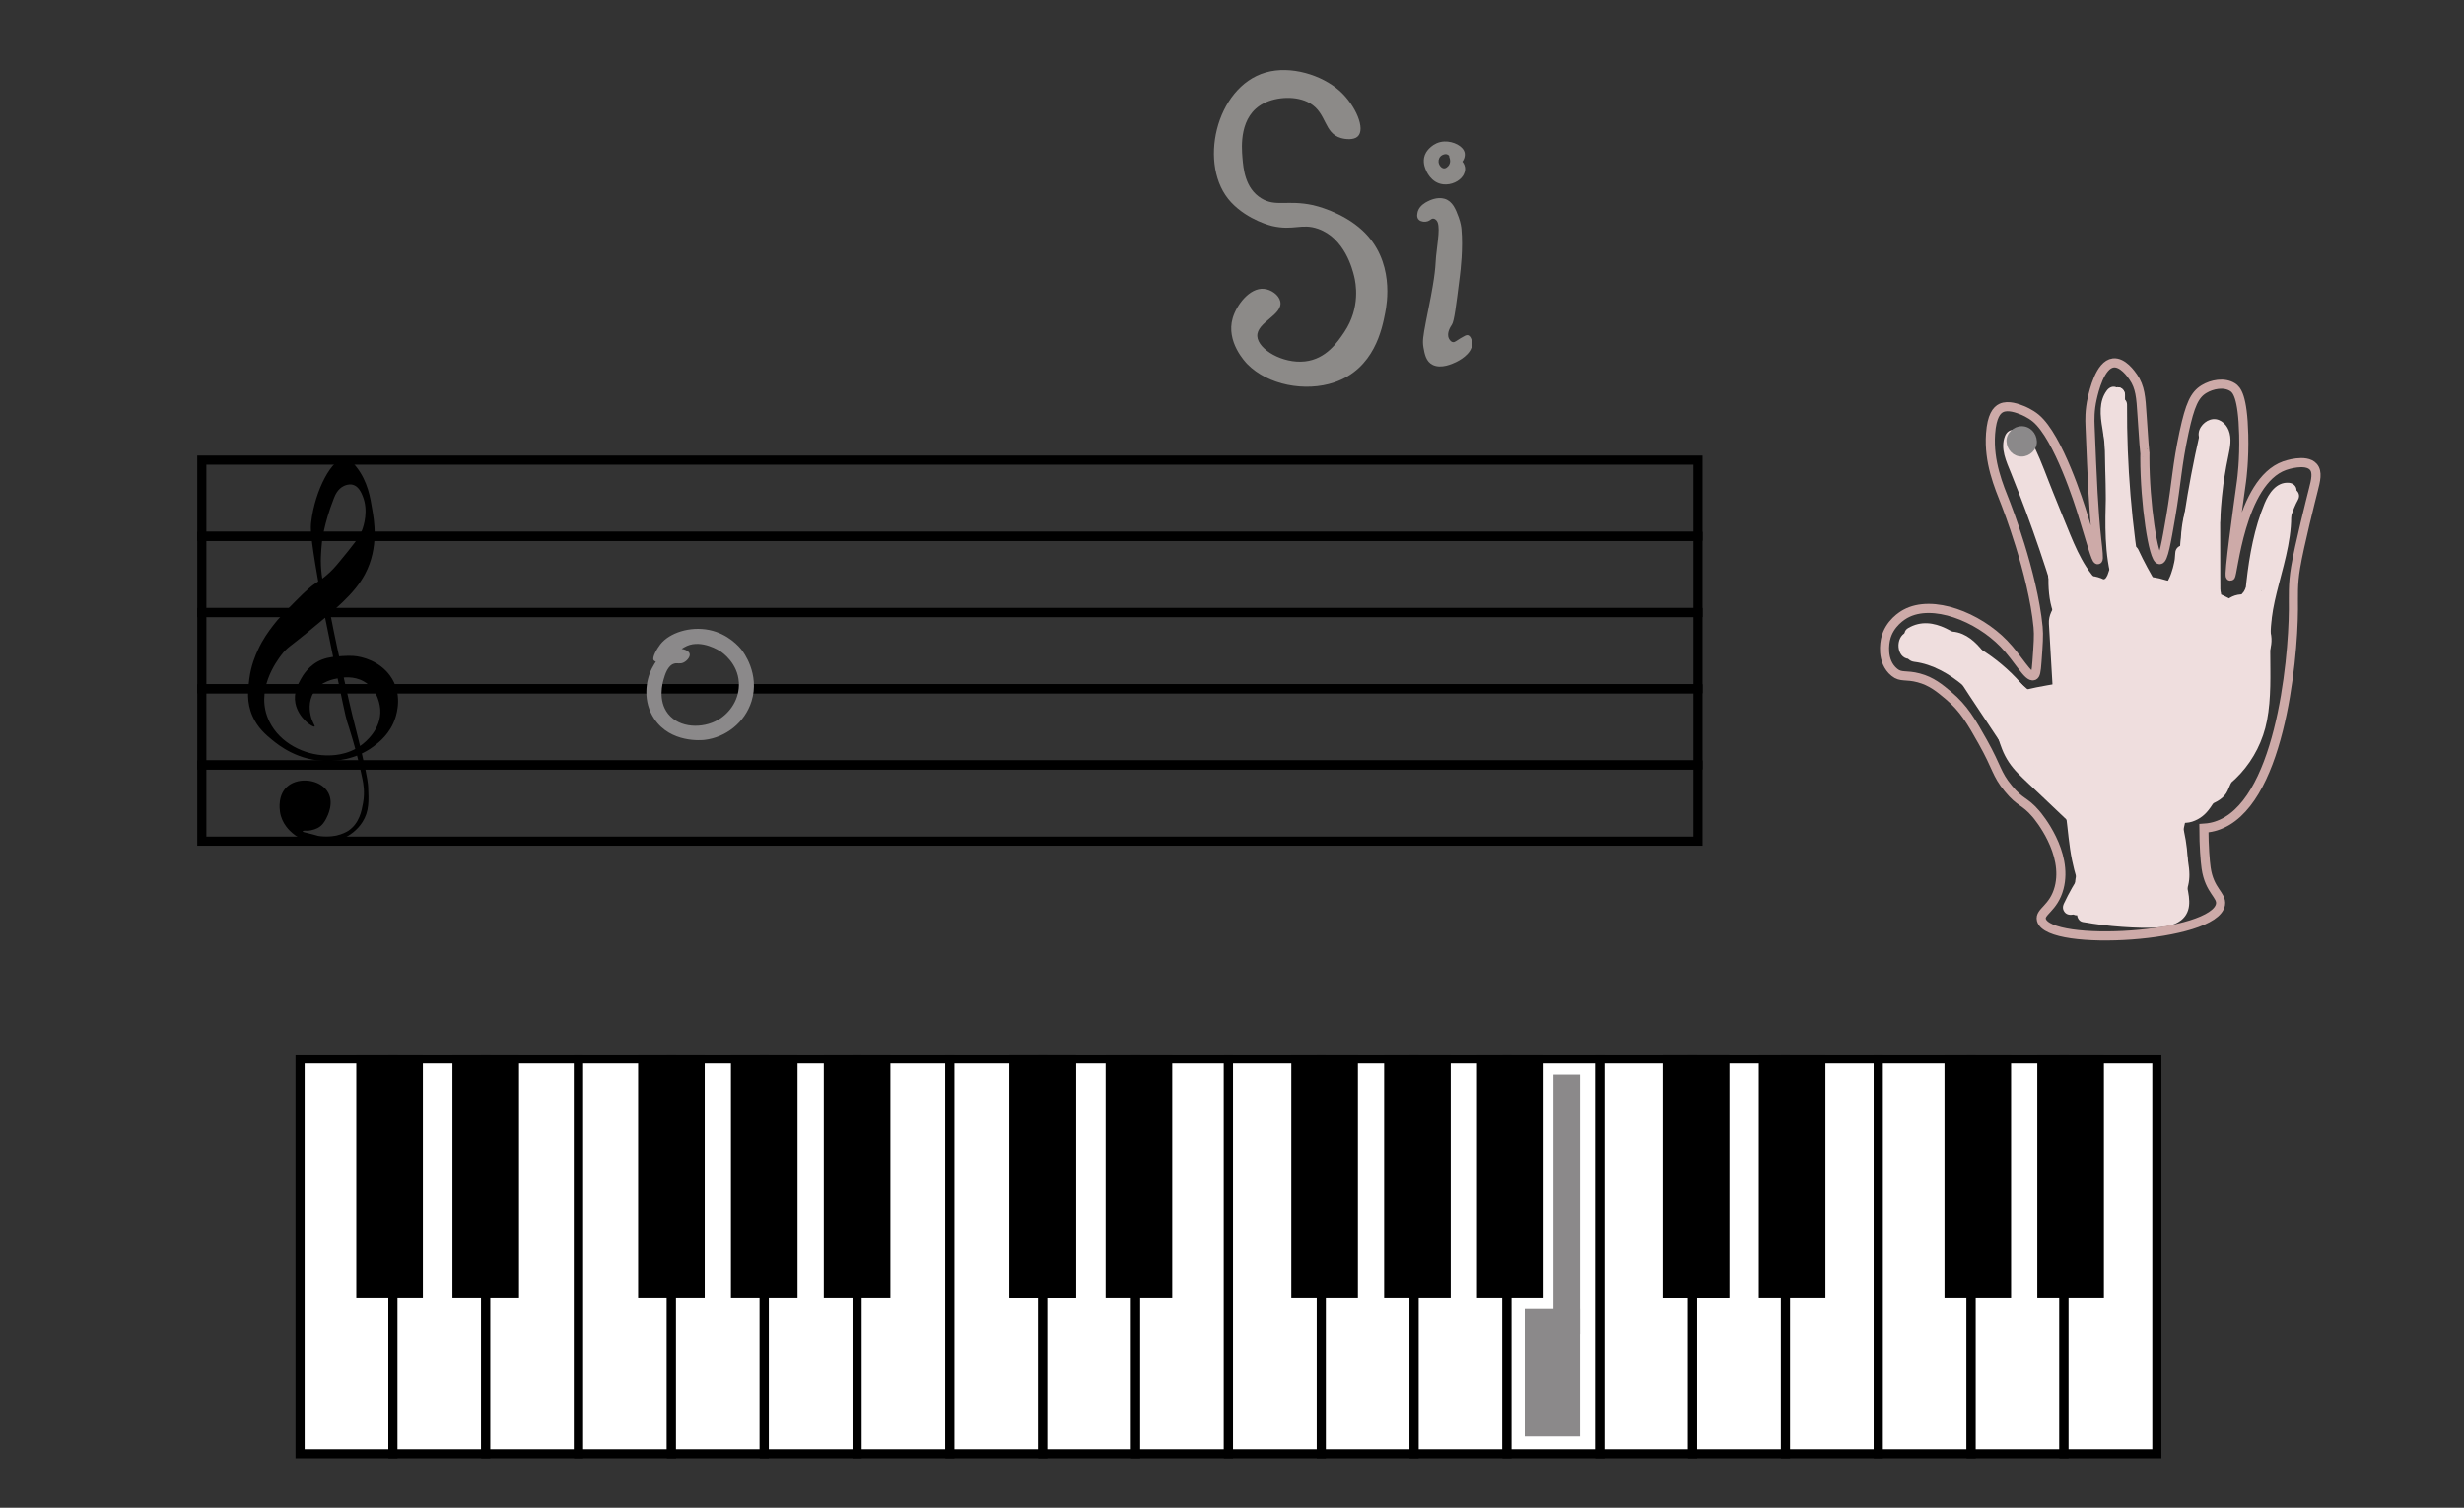 <?xml version="1.0" encoding="utf-8"?>
<!-- Generator: Adobe Illustrator 26.3.0, SVG Export Plug-In . SVG Version: 6.00 Build 0)  -->
<svg version="1.1" id="Capa_1" xmlns="http://www.w3.org/2000/svg" xmlns:xlink="http://www.w3.org/1999/xlink" x="0px" y="0px"
	 viewBox="0 0 810.71 496.06" style="enable-background:new 0 0 810.71 496.06;" xml:space="preserve">
<rect x="0" y="0" width="810.71" height="496.06" fill="#333333" stroke="none"/>
<style type="text/css">
	.st0{fill:none;stroke:#000000;stroke-width:3;stroke-miterlimit:10;}
	.st1{fill:#EFDEDE;}
	.st2{fill:none;stroke:#CDAAA8;stroke-width:3;stroke-miterlimit:10;}
	.st3{fill:#FFFFFF;stroke:#000000;stroke-width:3;stroke-miterlimit:10;}
	.st4{stroke:#000000;stroke-width:3;stroke-miterlimit:10;}
	.st5{fill:#FFFFFF;}
	.st6{fill:#8B898A;}
	.st7{fill:#8C8A88;}
	.st8{fill:none;}
</style>
<g>
	<g>
		<rect x="66.4" y="151.39" class="st0" width="492.29" height="25.07"/>
		<rect x="66.4" y="176.46" class="st0" width="492.29" height="25.07"/>
		<rect x="66.4" y="201.54" class="st0" width="492.29" height="25.07"/>
		<rect x="66.4" y="226.61" class="st0" width="492.29" height="25.07"/>
		<rect x="66.4" y="251.68" class="st0" width="492.29" height="25.07"/>
	</g>
	<path d="M103.5,239.04c0.29-0.2-0.81-1.35-1.31-3.71c-0.19-0.89-0.95-4.46,1.09-7.64c2.28-3.54,6.57-4.28,8.08-4.54
		c1.39-0.24,4.92-0.85,8.3,1.03c4.95,2.75,5.41,8.48,5.46,9.29c0.41,6.5-4.99,10.78-6.34,11.76c-4.63,3.39-9.78,3.34-11.58,3.3
		c-7.03-0.16-15.05-3.95-18.57-11.14c-4.95-10.1,2.41-19.85,3.93-21.87c1.91-2.53,2.85-2.75,8.3-7.22
		c9.64-7.91,15.81-12.97,19.23-19.4c4.75-8.92,2.93-18.1,2.4-21.25c-0.64-3.83-1.42-9.16-5.24-14.03c-1.39-1.77-2.22-2.79-3.5-2.89
		c-4.42-0.34-10.16,10.65-11.36,21.05c-0.22,1.86-0.35,4.28,2.19,18.78c1.24,7.1,2.44,13.17,5.03,25.59
		c2.77,13.31,4.15,19.96,4.59,21.25c0.26,0.77,3.02,8.95,5.03,18.78c0.32,1.56,0.88,4.44,0.22,8.05c-0.47,2.58-1.2,6.61-4.81,9.08
		c0,0-3.76,2.58-9.26,1.83c-1.09-0.15-1.19-0.36-4.53-1.13c-0.31-0.07-1.3-0.3-1.28-0.49c0.01-0.12,0.42-0.19,0.49-0.21
		c0.36-0.06,0.65-0.01,0.68,0c0.58,0.11,2.45-0.21,3.71-0.85c1.65-0.83,2.41-2.26,2.87-3.12c0.39-0.74,2.92-5.47,0.27-9.18
		c-2.64-3.7-9.02-4.46-12.67-1.7c-3.66,2.77-2.91,7.82-2.79,8.67c0.58,3.91,3.28,6.27,4.15,7.02c4.98,4.24,11.52,3.25,12.45,3.1
		c0.51-0.09,7.04-1.27,10.54-6.81c2.23-3.52,2.07-6.95,1.86-11.56c-0.04-0.87-0.15-2.61-1.91-10.27c-1.29-5.61-1.9-7.61-3.28-13.26
		c-0.7-2.88-1.36-5.82-2.68-11.71c-2.06-9.23-3.1-14.32-3.39-15.73c-0.61-2.99-0.47-2.43-0.87-4.39c-1.95-9.45-2.7-10.81-3.17-14.7
		c-0.49-4.11-0.2-7.16,0.11-10.47c0,0,0.55-5.86,3.93-14.44c0.42-1.06,1.25-3.06,3.28-4.02c0.35-0.16,1.57-0.74,2.9-0.41
		c1.91,0.48,2.8,2.54,3.28,3.71c1.99,4.86,0.31,9.87-0.16,11.14c-0.92,2.51-3.16,5.23-7.65,10.68c-1.18,1.43-2.45,2.9-4.37,4.49
		c-1.62,1.34-2.4,1.69-4.04,2.89c-0.58,0.43-2.06,1.53-5.9,5.42c-3.69,3.73-5.53,5.6-7.32,7.94c-1.49,1.96-3.36,4.44-5.03,8.1
		c-0.77,1.69-2.26,5.02-2.84,9.6c-0.43,3.35-0.96,7.54,1.04,12.12c1.72,3.93,4.46,6.22,6.5,7.89c2.02,1.65,8.58,7.02,18.41,6.91
		c2.03-0.02,8.83-0.19,14.97-4.8c1.73-1.3,5.52-4.22,7.16-9.44c0.43-1.38,2.51-7.99-1.8-13.88c-3.41-4.65-8.92-6.26-12.13-6.45
		c-0.93-0.06-2.31-0.03-3.55,0.05c-2.12,0.14-4.44,0.3-6.61,1.13c-4.38,1.68-6.48,5.47-7.05,6.5c-0.9,1.63-2.45,4.42-1.75,7.94
		C98.2,236.35,102.97,239.41,103.5,239.04z"/>
</g>
<g>
	<g>
		<g>
			<path class="st1" d="M702.18,232.44c-1.08,3.41-0.73,6.99-0.63,10.5c0.11,3.66,0.11,7.32,0.01,10.97
				c-0.2,7.33-0.79,14.66-1.82,21.92c-0.19,1.34,0.33,2.69,1.75,3.08c1.17,0.32,2.88-0.4,3.08-1.75c1.05-7.39,1.74-14.82,1.97-22.28
				c0.12-3.66,0.13-7.32,0.04-10.97c-0.08-3.35-0.61-6.9,0.42-10.15C707.98,230.69,703.16,229.38,702.18,232.44L702.18,232.44z"/>
		</g>
	</g>
	<g>
		<g>
			<path class="st1" d="M692.54,218.75c0.14,0.61,0.26,1.22,0.35,1.83c-0.12-0.89-0.24-1.77-0.36-2.66c0.26,2.18,0.16,4.33-0.12,6.5
				c0.12-0.89,0.24-1.77,0.36-2.66c-0.73,5.2-3.03,10.79-1.66,16.01c1.58,6.05,8.11,9.27,13.96,7.88c3.81-0.9,6.42-3.35,8.67-6.38
				c2.61-3.51,3.92-7.88,5.24-12.01c1.23-3.85,2.22-7.83,3.59-11.63c-0.34,0.8-0.67,1.59-1.01,2.39c0.07-0.19,0.17-0.37,0.29-0.54
				c-0.52,0.67-1.04,1.35-1.56,2.02c0.07-0.07,0.13-0.15,0.2-0.22c-0.67,0.52-1.35,1.04-2.02,1.56c0.08-0.06,0.16-0.12,0.24-0.18
				c-0.8,0.34-1.59,0.67-2.39,1.01c0.18-0.1,0.37-0.16,0.57-0.16c-0.89,0.12-1.77,0.24-2.66,0.36c0.09,0.01,0.19,0.02,0.28,0.03
				c-0.89-0.12-1.77-0.24-2.66-0.36c0.09,0.03,0.18,0.06,0.28,0.09c-0.8-0.34-1.59-0.67-2.39-1.01c0.19,0.09,0.37,0.2,0.53,0.33
				c-0.67-0.52-1.35-1.04-2.02-1.56c0.26,0.24,0.48,0.48,0.7,0.76c-0.52-0.67-1.04-1.35-1.56-2.02c0.92,1.37,1.53,3.01,2.23,4.5
				c0.75,1.59,1.53,3.17,2.22,4.79c-0.34-0.8-0.67-1.59-1.01-2.39c0.57,1.39,1.04,2.78,1.29,4.27c-0.12-0.89-0.24-1.77-0.36-2.66
				c0.15,1.12,0.15,2.21,0,3.34c0.12-0.89,0.24-1.77,0.36-2.66c-0.19,1.22-0.54,2.37-1,3.51c0.34-0.8,0.67-1.59,1.01-2.39
				c-1.07,2.47-2.59,4.67-4.22,6.79c0.52-0.67,1.04-1.35,1.56-2.02c-0.43,0.55-0.87,1.1-1.31,1.65c5.24,4.04,10.47,8.08,15.71,12.12
				c4.44-8.88,8.88-17.77,13.32-26.65c-6.09-0.8-12.18-1.59-18.28-2.39c0.27,1.09,0.48,2.19,0.64,3.3
				c-0.12-0.89-0.24-1.77-0.36-2.66c0.32,2.49,0.34,4.99,0.02,7.48c0.12-0.89,0.24-1.77,0.36-2.66c-0.28,1.96-0.77,3.85-1.52,5.68
				c0.34-0.8,0.67-1.59,1.01-2.39c-0.63,1.46-1.4,2.82-2.35,4.09c0.52-0.67,1.04-1.35,1.56-2.02c-0.99,1.27-2.11,2.37-3.38,3.36
				c0.67-0.52,1.35-1.04,2.02-1.56c-4,3.05-8.55,5.47-12.83,8.1c-4.48,2.75-8.97,5.5-13.45,8.25c-2.17,1.33-3.91,3.5-4.6,5.98
				c-0.66,2.39-0.36,5.58,1.01,7.71c2.88,4.47,8.91,6.51,13.68,3.59c7.54-4.63,15.1-9.22,22.62-13.88
				c4.47-2.77,8.32-5.92,11.26-10.31c2.22-3.31,3.66-7.34,4.24-11.27c0.81-5.46,0.68-10.7-0.66-16.09
				c-0.96-3.84-4.51-6.65-8.31-7.16c-3.72-0.5-8.19,1.22-9.96,4.77c-4.44,8.88-8.88,17.77-13.32,26.65
				c-2.25,4.5-1.52,9.74,2.58,12.9c1.69,1.3,3.87,2.25,6.06,2.15c2.48-0.11,5.44-0.91,7.07-2.93c1.69-2.09,3.39-4.19,4.88-6.43
				c1.45-2.18,2.53-4.54,3.45-6.99c1.91-5.07,1.51-10.91-0.52-15.86c-1.06-2.58-2.24-5.09-3.43-7.6c-1.15-2.44-2.18-4.82-4.17-6.75
				c-4.48-4.35-11.61-4.62-16.16-0.22c-2.48,2.4-3.26,5.82-4.22,8.99c-1.36,4.51-2.59,9.15-4.41,13.5c0.34-0.8,0.67-1.59,1.01-2.39
				c-0.61,1.4-1.32,2.71-2.25,3.93c0.52-0.67,1.04-1.35,1.56-2.02c-0.3,0.37-0.6,0.69-0.96,0.99c0.67-0.52,1.35-1.04,2.02-1.56
				c-0.28,0.2-0.54,0.36-0.85,0.52c0.8-0.34,1.59-0.67,2.39-1.01c-0.3,0.12-0.57,0.21-0.89,0.27c0.89-0.12,1.77-0.24,2.66-0.36
				c-0.19,0.03-0.38,0.03-0.56,0c0.89,0.12,1.77,0.24,2.66,0.36c-0.09-0.02-0.17-0.05-0.26-0.07c0.8,0.34,1.59,0.67,2.39,1.01
				c-0.17-0.06-0.33-0.16-0.46-0.29c0.67,0.52,1.35,1.04,2.02,1.56c-0.06-0.07-0.13-0.15-0.19-0.22c0.52,0.67,1.04,1.35,1.56,2.02
				c-0.06-0.11-0.12-0.21-0.17-0.32c0.34,0.8,0.67,1.59,1.01,2.39c-0.03-0.12-0.07-0.23-0.1-0.35c0.12,0.89,0.24,1.77,0.36,2.66
				c-0.04-0.39-0.03-0.72,0.02-1.12c-0.12,0.89-0.24,1.77-0.36,2.66c0.52-3.09,1.3-6.13,1.74-9.23c0.66-4.69,0.87-8.97-0.23-13.65
				c-1.2-5.1-7.3-8.6-12.3-6.98C694.21,208.16,691.25,213.29,692.54,218.75L692.54,218.75z"/>
		</g>
	</g>
	<g>
		<g>
			<path class="st1" d="M687.46,210.41c-1.97,9.12-3.3,18.41-3.96,27.72c-0.65,9.19-1.47,19.37,3.25,27.69
				c2.58,4.55,9.18,6.49,13.68,3.59c4.6-2.97,6.35-8.81,3.59-13.68c-0.28-0.49-0.53-0.99-0.76-1.5c0.34,0.8,0.67,1.59,1.01,2.39
				c-0.65-1.57-1.04-3.19-1.28-4.86c0.12,0.89,0.24,1.77,0.36,2.66c-0.54-4.34-0.27-8.8-0.04-13.15c0.25-4.66,0.69-9.31,1.3-13.93
				c-0.12,0.89-0.24,1.77-0.36,2.66c0.64-4.79,1.48-9.54,2.5-14.26c0.57-2.62,0.37-5.34-1.01-7.71c-1.21-2.07-3.59-4.05-5.98-4.6
				c-2.56-0.58-5.43-0.46-7.71,1.01C689.94,205.8,688.02,207.86,687.46,210.41L687.46,210.41z"/>
		</g>
	</g>
	<g>
		<g>
			<path class="st1" d="M677.89,222.55c-0.72,4.12-1.45,8.25-2.17,12.37c-0.82,4.68-1.75,9.54-1.24,14.31
				c0.41,3.85,1.14,7.49,2.55,11.09c1.43,3.65,3.1,7.17,4.9,10.64c1.65,3.18,3.34,6.34,4.74,9.64c-0.34-0.8-0.67-1.59-1.01-2.39
				c1.12,2.7,2.01,5.48,2.43,8.38c-0.12-0.89-0.24-1.77-0.36-2.66c0.22,1.75,0.27,3.49,0.1,5.24c-0.23,2.41,1.28,5.42,2.93,7.07
				c1.73,1.73,4.58,3.04,7.07,2.93c2.59-0.12,5.27-0.97,7.07-2.93c1.89-2.06,2.67-4.29,2.93-7.07c0.67-7.06-1.69-13.83-4.54-20.15
				c-2.33-5.16-5.29-10.02-7.51-15.24c0.34,0.8,0.67,1.59,1.01,2.39c-1.2-2.86-2.15-5.81-2.59-8.9c0.12,0.89,0.24,1.77,0.36,2.66
				c-0.36-2.85-0.2-5.69,0.18-8.52c-0.12,0.89-0.24,1.77-0.36,2.66c0.77-5.42,1.84-10.81,2.79-16.2c0.48-2.71,0.43-5.25-1.01-7.71
				c-1.21-2.07-3.59-4.05-5.98-4.6c-2.56-0.58-5.43-0.46-7.71,1.01C680.41,217.91,678.33,220.03,677.89,222.55L677.89,222.55z"/>
		</g>
	</g>
	<g>
		<g>
			<path class="st1" d="M706.47,291.72c0.18-8.73-0.12-17.47-0.91-26.16c-0.25-2.7-0.95-5.09-2.93-7.07
				c-1.73-1.73-4.58-3.04-7.07-2.93c-2.59,0.12-5.27,0.97-7.07,2.93c-1.7,1.85-3.17,4.46-2.93,7.07c0.79,8.7,1.09,17.43,0.91,26.16
				c-0.11,5.23,4.68,10.24,10,10C701.98,301.47,706.35,297.33,706.47,291.72L706.47,291.72z"/>
		</g>
	</g>
	<g>
		<g>
			<path class="st1" d="M692.76,300.86c2.77,0.15,5.6-0.82,7.97-2.18c1.13-0.65,2.15-1.45,3.34-1.98c-0.8,0.34-1.59,0.67-2.39,1.01
				c0.4-0.15,0.78-0.26,1.2-0.34c-0.89,0.12-1.77,0.24-2.66,0.36c0.39-0.04,0.74-0.03,1.14,0c-0.89-0.12-1.77-0.24-2.66-0.36
				c0.75,0.12,1.49,0.31,2.24,0.45c2.7,0.5,3.86,0.52,6.54,0.06c3.32-0.57,6.56-3,8.06-5.99c0.96-1.92,1.51-3.99,1.5-6.14
				c-0.01-0.89-0.12-1.77-0.14-2.66c-0.04-1.75,0.07-3.5,0.29-5.23c-0.12,0.89-0.24,1.77-0.36,2.66c0.51-3.57,1.55-7.03,2.25-10.56
				c0.48-2.42,0.86-4.89,0.97-7.36c0.11-2.52-0.33-5.02-0.74-7.49c0.12,0.89,0.24,1.77,0.36,2.66c-0.05-0.42-0.06-0.78-0.02-1.2
				c-0.12,0.89-0.24,1.77-0.36,2.66c0.04-0.13,0.07-0.26,0.11-0.38c-0.34,0.8-0.67,1.59-1.01,2.39c0.08-0.21,0.2-0.41,0.34-0.58
				c-0.52,0.67-1.04,1.35-1.56,2.02c0.14-0.18,0.3-0.34,0.48-0.48c-0.67,0.52-1.35,1.04-2.02,1.56c1.11-0.85,2.4-1.47,3.68-2.02
				c-0.8,0.34-1.59,0.67-2.39,1.01c0.84-0.35,1.69-0.65,2.56-0.9c2.44-0.73,4.68-2.38,5.98-4.6c1.25-2.14,1.79-5.3,1.01-7.71
				c-1.64-5.07-6.93-8.58-12.3-6.98c-2.96,0.88-6.13,2.08-8.63,3.94c-2.58,1.92-4.74,4.19-5.52,7.43c-0.69,2.84-0.09,5.41,0.29,8.22
				c-0.12-0.89-0.24-1.77-0.36-2.66c0.19,1.8,0.13,3.58-0.09,5.37c0.12-0.89,0.24-1.77,0.36-2.66c-0.51,3.71-1.62,7.3-2.32,10.98
				c-0.49,2.56-0.85,5.18-0.96,7.79c-0.08,1.83,0.28,3.73,0.07,5.55c0.12-0.89,0.24-1.77,0.36-2.66c-0.03,0.12-0.06,0.24-0.09,0.35
				c0.34-0.8,0.67-1.59,1.01-2.39c-0.07,0.22-0.19,0.42-0.34,0.6c0.52-0.67,1.04-1.35,1.56-2.02c-0.08,0.07-0.15,0.15-0.23,0.22
				c0.67-0.52,1.35-1.04,2.02-1.56c-0.17,0.14-0.35,0.25-0.55,0.33c0.8-0.34,1.59-0.67,2.39-1.01c-0.33,0.12-0.62,0.19-0.97,0.24
				c0.89-0.12,1.77-0.24,2.66-0.36c-0.35,0.02-0.67,0.01-1.02-0.03c0.89,0.12,1.77,0.24,2.66,0.36c-1.83-0.31-3.63-0.87-5.51-0.88
				c-2.13,0-3.88,0.43-5.78,1.23c-1.91,0.81-3.51,2.04-5.37,2.91c0.8-0.34,1.59-0.67,2.39-1.01c-0.38,0.16-0.76,0.27-1.16,0.35
				c0.89-0.12,1.77-0.24,2.66-0.36c-0.32,0.04-0.6,0.05-0.92,0.03c-5.23-0.28-10.23,4.8-10,10
				C683.01,296.52,687.15,300.56,692.76,300.86L692.76,300.86z"/>
		</g>
	</g>
	<g>
		<g>
			<path class="st1" d="M721.3,263.03c2.87-1.08,4.7-2.08,7.01-4.12c1.54-1.35,2.8-3.11,3.88-4.84c1.92-3.05,3.21-6.59,4.54-9.91
				c2.44-6.09,4.31-12.41,5.57-18.85c0.3-1.51,0.56-3.04,0.8-4.56c0.45-2.99,1.09-5.91,0.31-8.91c-0.86-3.29-3.02-6.22-6.08-7.76
				c-2.15-1.08-4.48-1.64-6.79-2.25c-6.48-1.72-13.03-3.12-19.64-4.22c-8.27-1.37-16.63-2.35-25-2.84
				c-2.47-0.14-5.36,1.22-7.07,2.93c-1.73,1.73-3.04,4.58-2.93,7.07c0.25,5.68,4.4,9.67,10,10c5.41,0.32,10.81,0.84,16.19,1.56
				c-0.89-0.12-1.77-0.24-2.66-0.36c5.14,0.7,10.25,1.58,15.32,2.65c4.96,1.05,10.07,2.08,14.87,3.73c-0.8-0.34-1.59-0.67-2.39-1.01
				c0.23,0.08,0.45,0.2,0.65,0.34c-0.67-0.52-1.35-1.04-2.02-1.56c0.2,0.14,0.36,0.3,0.49,0.5c-0.52-0.67-1.04-1.35-1.56-2.02
				c0.05,0.1,0.11,0.2,0.16,0.29c-0.34-0.8-0.67-1.59-1.01-2.39c0.09,0.21,0.15,0.42,0.18,0.65c-0.12-0.89-0.24-1.77-0.36-2.66
				c0.06,0.6,0.03,1.17-0.05,1.76c0.12-0.89,0.24-1.77,0.36-2.66c-1.27,9.35-3.77,18.48-7.42,27.17c0.34-0.8,0.67-1.59,1.01-2.39
				c-1.03,2.42-2.08,4.86-3.69,6.96c0.52-0.67,1.04-1.35,1.56-2.02c-0.54,0.66-1.11,1.25-1.77,1.79c0.67-0.52,1.35-1.04,2.02-1.56
				c-0.58,0.43-1.18,0.79-1.85,1.08c0.8-0.34,1.59-0.67,2.39-1.01c-0.11,0.04-0.23,0.09-0.34,0.13c-2.5,0.94-4.59,2.23-5.98,4.6
				c-1.25,2.14-1.79,5.3-1.01,7.71c0.78,2.42,2.28,4.75,4.6,5.98C715.85,263.21,718.81,263.96,721.3,263.03L721.3,263.03z"/>
		</g>
	</g>
	<g>
		<g>
			<path class="st1" d="M674.14,205.2c0.43,7.26,0.85,14.52,1.28,21.79c0.16,2.66,1.01,5.15,2.93,7.07
				c1.73,1.73,4.58,3.04,7.07,2.93c2.59-0.12,5.27-0.97,7.07-2.93c1.73-1.89,3.08-4.42,2.93-7.07c-0.43-7.26-0.85-14.52-1.28-21.79
				c-0.16-2.66-1.01-5.15-2.93-7.07c-1.73-1.73-4.58-3.04-7.07-2.93c-2.59,0.12-5.27,0.97-7.07,2.93
				C675.33,200.02,673.98,202.55,674.14,205.2L674.14,205.2z"/>
		</g>
	</g>
	<g>
		<g>
			<path class="st1" d="M680.75,222.85c-0.26,1.31-0.64,2.57-1.15,3.8c0.34-0.8,0.67-1.59,1.01-2.39c-0.73,1.73-1.68,3.35-2.83,4.84
				c0.52-0.67,1.04-1.35,1.56-2.02c-1.16,1.48-2.49,2.8-3.98,3.95c0.67-0.52,1.35-1.04,2.02-1.56c-1.44,1.09-2.98,1.99-4.64,2.69
				c0.8-0.34,1.59-0.67,2.39-1.01c-1.16,0.48-2.35,0.85-3.57,1.11c-2.37,0.5-4.78,2.55-5.98,4.6c-1.25,2.14-1.79,5.3-1.01,7.71
				c0.78,2.42,2.28,4.75,4.6,5.98c2.46,1.3,4.97,1.59,7.71,1.01c2.81-0.6,5.57-1.74,8.06-3.14c1.27-0.71,2.41-1.57,3.55-2.45
				c1.15-0.89,2.28-1.76,3.3-2.8c3.98-4.04,7.13-9.39,8.24-14.99c0.53-2.66,0.4-5.3-1.01-7.71c-1.21-2.07-3.59-4.05-5.98-4.6
				c-2.56-0.58-5.43-0.46-7.71,1.01C683.25,218.23,681.26,220.31,680.75,222.85L680.75,222.85z"/>
		</g>
	</g>
	<g>
		<g>
			<path class="st1" d="M704.72,289.93c-2.18-5.47-3.68-11.16-4.5-16.98c0.12,0.89,0.24,1.77,0.36,2.66
				c-0.54-4.08-0.7-8.22-1.56-12.26c-0.82-3.82-2.57-7.52-4.9-10.65c-4.43-5.96-9.54-11.39-15.07-16.34
				c-1.98-1.77-4.36-2.93-7.07-2.93c-2.45,0-5.38,1.09-7.07,2.93c-1.75,1.91-3.05,4.41-2.93,7.07c0.11,2.57,0.95,5.3,2.93,7.07
				c4.67,4.18,9.1,8.7,12.98,13.63c-0.52-0.67-1.04-1.35-1.56-2.02c1.32,1.71,2.5,3.5,3.36,5.48c-0.34-0.8-0.67-1.59-1.01-2.39
				c0.75,1.84,1.16,3.76,1.45,5.73c-0.12-0.89-0.24-1.77-0.36-2.66c0.65,4.94,0.98,9.9,1.99,14.79c0.86,4.17,2.1,8.24,3.68,12.19
				c1,2.51,2.18,4.56,4.6,5.98c2.14,1.25,5.3,1.79,7.71,1.01c2.42-0.78,4.75-2.28,5.98-4.6
				C704.89,295.41,705.7,292.38,704.72,289.93L704.72,289.93z"/>
		</g>
	</g>
	<g>
		<g>
			<path class="st1" d="M670.95,252.27c5.23,0,10.24-4.6,10-10c-0.24-5.42-4.39-10-10-10c-5.23,0-10.24,4.6-10,10
				C661.2,247.69,665.35,252.27,670.95,252.27L670.95,252.27z"/>
		</g>
	</g>
	<g>
		<g>
			<path class="st1" d="M674.95,247.91c5.23,0,10.24-4.6,10-10c-0.24-5.42-4.39-10-10-10c-5.23,0-10.24,4.6-10,10
				C665.2,243.33,669.35,247.91,674.95,247.91L674.95,247.91z"/>
		</g>
	</g>
	<g>
		<g>
			<path class="st1" d="M698.06,269.92c-0.31,6.37,1.62,12.58,2.5,18.83c-0.12-0.89-0.24-1.77-0.36-2.66
				c0.11,0.85,0.18,1.68,0.1,2.54c0.12-0.89,0.24-1.77,0.36-2.66c-0.07,0.45-0.18,0.85-0.35,1.27c0.34-0.8,0.67-1.59,1.01-2.39
				c-0.14,0.28-0.29,0.51-0.48,0.76c0.52-0.67,1.04-1.35,1.56-2.02c-0.13,0.15-0.27,0.29-0.42,0.42c0.67-0.52,1.35-1.04,2.02-1.56
				c-0.15,0.12-0.32,0.23-0.49,0.32c0.8-0.34,1.59-0.67,2.39-1.01c-0.18,0.09-0.36,0.15-0.55,0.19c0.89-0.12,1.77-0.24,2.66-0.36
				c-0.42,0.05-0.76,0.04-1.18,0c0.89,0.12,1.77,0.24,2.66,0.36c-3.99-0.7-7.91-1.29-11.96-0.87c-2.72,0.28-5.07,0.93-7.07,2.93
				c-1.73,1.73-3.04,4.58-2.93,7.07c0.12,2.59,0.97,5.27,2.93,7.07c1.84,1.69,4.48,3.2,7.07,2.93c2.31-0.24,4.61-0.21,6.91,0.09
				c-0.89-0.12-1.77-0.24-2.66-0.36c1.79,0.26,3.64,0.82,5.45,0.82c2.43,0,4.83-0.57,6.88-1.91c4.06-2.66,6.3-7.16,6.25-11.99
				c-0.03-2.77-0.66-5.61-1.19-8.34c-0.41-2.15-0.86-4.29-1.17-6.45c0.12,0.89,0.24,1.77,0.36,2.66c-0.25-1.89-0.38-3.78-0.29-5.68
				c0.12-2.48-1.2-5.34-2.93-7.07s-4.58-3.04-7.07-2.93C702.42,260.17,698.33,264.31,698.06,269.92L698.06,269.92z"/>
		</g>
	</g>
	<g>
		<g>
			<path class="st1" d="M716.77,265.36c5.23,0,10.24-4.6,10-10c-0.24-5.42-4.39-10-10-10c-5.23,0-10.24,4.6-10,10
				C707.02,260.78,711.17,265.36,716.77,265.36L716.77,265.36z"/>
		</g>
	</g>
	<g>
		<g>
			<path class="st1" d="M698.2,269.83c-0.53,2.29-1.06,4.58-1.6,6.88c-0.42,1.33-0.48,2.66-0.18,3.99c0.06,1.33,0.46,2.57,1.19,3.72
				c0.63,1.17,1.49,2.1,2.58,2.81c0.97,0.88,2.1,1.48,3.4,1.79c0.89,0.12,1.77,0.24,2.66,0.36c1.81-0.01,3.49-0.46,5.05-1.37
				c0.67-0.52,1.35-1.04,2.02-1.56c1.24-1.25,2.1-2.72,2.57-4.41c0.53-2.29,1.06-4.58,1.6-6.88c0.42-1.33,0.48-2.66,0.18-3.99
				c-0.06-1.33-0.46-2.57-1.19-3.72c-0.63-1.17-1.49-2.1-2.58-2.81c-0.97-0.88-2.1-1.48-3.4-1.79c-0.89-0.12-1.77-0.24-2.66-0.36
				c-1.81,0.01-3.49,0.46-5.05,1.37c-0.67,0.52-1.35,1.04-2.02,1.56C699.53,266.67,698.68,268.14,698.2,269.83L698.2,269.83z"/>
		</g>
	</g>
	<g>
		<g>
			<path class="st1" d="M711.28,285.81c0.06-0.04,0.12-0.09,0.18-0.13c-0.8,0.34-1.59,0.67-2.39,1.01c0.06-0.01,0.13-0.03,0.19-0.04
				c-1.77,0-3.54,0-5.32,0c0.07,0.01,0.13,0.02,0.2,0.03c-0.8-0.34-1.59-0.67-2.39-1.01c0.15,0.05,0.28,0.13,0.4,0.23
				c-0.67-0.52-1.35-1.04-2.02-1.56c0.13,0.12,0.25,0.24,0.35,0.39c-0.52-0.67-1.04-1.35-1.56-2.02c0.1,0.14,0.19,0.29,0.25,0.45
				c-0.34-0.8-0.67-1.59-1.01-2.39c0.71,1.8,1.2,3.65,1.47,5.56c-0.12-0.89-0.24-1.77-0.36-2.66c0.16,1.32,0.23,2.63,0.18,3.96
				c6.55-0.89,13.1-1.77,19.64-2.66c-0.89-3.94-1.61-7.92-2.16-11.92c0.12,0.89,0.24,1.77,0.36,2.66c-0.33-2.5-0.6-5.01-0.8-7.53
				c-6.55,0.89-13.1,1.77-19.64,2.66c1.47,3.65,2.47,7.46,3,11.36c-0.12-0.89-0.24-1.77-0.36-2.66c0.35,2.72,0.46,5.45,0.34,8.19
				c-0.11,2.49,1.19,5.33,2.93,7.07c1.73,1.73,4.58,3.04,7.07,2.93c5.61-0.25,9.75-4.39,10-10c0.33-7.48-0.9-15.26-3.7-22.21
				c-0.31-1.3-0.91-2.43-1.79-3.4c-0.71-1.09-1.64-1.95-2.81-2.58c-2.02-1.07-4.1-1.49-6.38-1.19c-2.1,0.28-4.27,1.14-5.74,2.75
				c-1.71,1.87-3.14,4.45-2.93,7.07c0.59,7.43,1.67,14.84,3.31,22.11c0.52,2.28,2.53,4.88,4.6,5.98c2.02,1.07,4.1,1.49,6.38,1.19
				c4.98-0.67,8.5-4.8,8.67-9.82c0.11-3.38-0.33-6.89-1.29-10.14c-0.76-2.58-1.78-5.17-3.7-7.11c-3.29-3.32-9.26-4.73-13.28-1.83
				c-2.17,1.56-3.86,3.32-4.6,5.98c-0.66,2.39-0.36,5.58,1.01,7.71c1.38,2.14,3.43,4.01,5.98,4.6
				C706.06,287.38,709.13,287.36,711.28,285.81L711.28,285.81z"/>
		</g>
	</g>
	<g>
		<g>
			<path class="st1" d="M708.02,264.64c2.44,0.44,4.87,0.9,7.31,1.3c2.58,0.42,4.65,0.69,7.2-0.06c3.2-0.94,5.45-3.04,7.33-5.68
				c2.55-3.57,4.56-7.66,6.39-11.64c4.11-8.96,7.19-18.28,8.7-28.03c0.43-2.75,0.45-5.21-1.01-7.71c-1.21-2.07-3.59-4.05-5.98-4.6
				c-2.56-0.58-5.43-0.46-7.71,1.01c-2.04,1.32-4.21,3.46-4.6,5.98c-1.23,7.91-3.43,15.63-6.53,23c0.34-0.8,0.67-1.59,1.01-2.39
				c-1.07,2.52-2.24,5-3.52,7.42c-1.23,2.32-2.47,4.74-4.03,6.86c0.52-0.67,1.04-1.35,1.56-2.02c-0.24,0.28-0.46,0.51-0.75,0.75
				c0.67-0.52,1.35-1.04,2.02-1.56c-0.19,0.14-0.39,0.25-0.61,0.33c0.8-0.34,1.59-0.67,2.39-1.01c-0.12,0.03-0.24,0.07-0.37,0.1
				c0.89-0.12,1.77-0.24,2.66-0.36c-0.4,0.05-0.74,0.05-1.14,0.01c0.89,0.12,1.77,0.24,2.66,0.36c-2.57-0.36-5.13-0.9-7.69-1.36
				c-2.7-0.48-5.26-0.42-7.71,1.01c-2.07,1.21-4.05,3.59-4.6,5.98c-0.58,2.56-0.46,5.43,1.01,7.71
				C703.38,262.11,705.49,264.18,708.02,264.64L708.02,264.64z"/>
		</g>
	</g>
	<g>
		<g>
			<path class="st1" d="M725.93,216.83c0.23,3.84,0.43,7.69-0.07,11.52c0.12-0.89,0.24-1.77,0.36-2.66
				c-0.31,2.14-0.86,4.18-1.69,6.19c0.34-0.8,0.67-1.59,1.01-2.39c-1.98,4.63-4.66,9.03-7.25,13.34c-2.62,4.37-5.41,8.64-8.33,12.81
				c-1.42,2.02-1.64,5.41-1.01,7.71c0.64,2.32,2.43,4.83,4.6,5.98c2.32,1.23,5.13,1.84,7.71,1.01c2.59-0.84,4.41-2.36,5.98-4.6
				c4.77-6.8,9.16-13.87,13.11-21.18c2.23-4.12,4.35-8.43,5.1-13.1c0.79-4.92,0.79-9.68,0.49-14.63c-0.16-2.66-1.01-5.15-2.93-7.07
				c-1.73-1.73-4.58-3.04-7.07-2.93c-2.59,0.12-5.27,0.97-7.07,2.93C727.12,211.64,725.77,214.18,725.93,216.83L725.93,216.83z"/>
		</g>
	</g>
	<g>
		<g>
			<path class="st1" d="M732.93,260.16c3.03-6.91,6.05-13.82,9.08-20.73c0.73-1.15,1.13-2.39,1.19-3.72
				c0.3-1.33,0.24-2.66-0.18-3.99c-0.64-2.32-2.43-4.83-4.6-5.98c-2.32-1.23-5.13-1.84-7.71-1.01c-2.31,0.75-4.96,2.27-5.98,4.6
				c-3.03,6.91-6.05,13.82-9.08,20.73c-0.73,1.15-1.13,2.39-1.19,3.72c-0.3,1.33-0.24,2.66,0.18,3.99c0.64,2.32,2.43,4.83,4.6,5.98
				c2.32,1.23,5.13,1.84,7.71,1.01C729.27,264.01,731.91,262.49,732.93,260.16L732.93,260.16z"/>
		</g>
	</g>
	<g>
		<g>
			<path class="st1" d="M680.36,206.55c2.94,3.63,8.03,4.62,12.4,5.29c4.27,0.65,8.57,1.07,12.85,1.64
				c-0.89-0.12-1.77-0.24-2.66-0.36c10.78,1.46,21.43,3.77,31.85,6.93c5.01,1.52,11.12-1.81,12.3-6.98
				c1.23-5.4-1.62-10.68-6.98-12.3c-6.66-2.02-13.42-3.7-20.25-5.03c-7.55-1.46-15.18-2.3-22.8-3.31c0.89,0.12,1.77,0.24,2.66,0.36
				c-2.62-0.36-5.43-0.66-7.9-1.65c0.8,0.34,1.59,0.67,2.39,1.01c-0.34-0.16-0.65-0.33-0.97-0.54c0.67,0.52,1.35,1.04,2.02,1.56
				c-0.3-0.24-0.53-0.47-0.78-0.77c-1.51-1.87-4.77-2.93-7.07-2.93c-2.45,0-5.38,1.09-7.07,2.93c-1.75,1.91-3.05,4.41-2.93,7.07
				c0.12,0.89,0.24,1.77,0.36,2.66C678.26,203.83,679.12,205.3,680.36,206.55L680.36,206.55z"/>
		</g>
	</g>
	<g>
		<g>
			<path class="st1" d="M706.87,199.93c0.21-0.08,0.42-0.14,0.64-0.18c-0.79,0.09-0.91,0.12-0.35,0.09c0.17,0,0.33,0.01,0.5,0.03
				c0.39,0.04,0.22,0.01-0.49-0.06c0.05-0.11,2.12,0.54,2.36,0.61c2.14,0.6,4.4,1,6.59,0.45c1.06-0.27,2.08-0.74,2.96-1.38
				c0.4-0.3,0.79-0.6,1.17-0.9c-0.48,0.37-0.49,0.38-0.01,0.05c0.37-0.22,0.72-0.46,1.07-0.71c2.3-1.64,3.71-3.8,4.6-6.46
				c1.29-3.85,1.36-8.13,1.53-12.16c0.04-0.99,0.09-1.99,0.15-2.98c0.03-0.49,0.07-0.98,0.12-1.48c0.03-0.3,0.01-1.75,0.05-0.55
				c-0.03-0.9,0.36-2,0.59-2.85c0.11-0.4,0.23-0.8,0.37-1.19c0.09-0.26,0.19-0.52,0.29-0.78c-0.24,0.55-0.24,0.56,0,0.04
				c1.11-2.36,0.74-5.5-1.79-6.84c-2.22-1.17-5.66-0.73-6.84,1.79c-1.84,3.92-2.54,7.98-2.81,12.28c-0.12,1.85-0.16,3.7-0.27,5.55
				c-0.05,0.92-0.12,1.85-0.22,2.76c-0.02,0.21-0.05,0.42-0.07,0.63c0.09-0.63,0.09-0.65,0-0.07c-0.08,0.42-0.15,0.83-0.23,1.25
				c-0.13,0.61-0.22,1.84-0.64,2.3c0.27-0.6,0.28-0.65,0.04-0.14c-0.09,0.17-0.18,0.33-0.28,0.49c-0.2,0.3-0.12,0.22,0.22-0.25
				c-0.17,0.19-0.35,0.37-0.54,0.53c0.77-0.71-0.25,0.1-0.39,0.19c-0.59,0.4-1.12,0.85-1.69,1.27c0.48-0.36,0.49-0.38,0.03-0.06
				c-0.45,0.24-0.47,0.26-0.06,0.07c0.4-0.16,0.39-0.17-0.02-0.05c0.81-0.08,0.93-0.11,0.38-0.08c-0.11,0-0.22-0.01-0.32-0.01
				c-0.55-0.05-0.43-0.03,0.34,0.05c-0.21-0.12-0.76-0.17-1-0.23c-0.79-0.2-1.57-0.46-2.36-0.65c-2.06-0.49-4.23-0.69-6.27-0.02
				c-2.48,0.81-4.35,3.5-3.49,6.15C701.52,198.92,704.21,200.79,706.87,199.93L706.87,199.93z"/>
		</g>
	</g>
	<g>
		<g>
			<path class="st1" d="M723.66,144.27c0.11,0.25,0.2,0.51,0.26,0.78c-0.06-0.66-0.07-0.7-0.03-0.11c0,0.28,0,0.56-0.03,0.83
				c0.1-0.63,0.1-0.65,0.01-0.07c-0.2,1.04-0.43,2.08-0.64,3.12c-0.45,2.28-0.85,4.56-1.19,6.86c-0.73,4.96-1.27,9.93-1.52,14.94
				c-0.13,2.62,2.4,5.12,5,5c2.82-0.13,4.86-2.2,5-5c0.12-2.4,0.3-4.79,0.54-7.18c0.13-1.27,0.28-2.54,0.44-3.82
				c0.08-0.6,0.08-0.63,0.01-0.1c0.04-0.32,0.09-0.63,0.14-0.95c0.08-0.55,0.17-1.11,0.25-1.66c0.38-2.37,0.81-4.73,1.31-7.08
				c0.57-2.69,1.12-5.57,0.09-8.22c-0.95-2.43-3.39-4.38-6.15-3.49C724.79,138.88,722.63,141.66,723.66,144.27L723.66,144.27z"/>
		</g>
	</g>
	<g>
		<g>
			<path class="st1" d="M723.66,143.23c-3.94,17.3-6.62,34.89-8,52.58c-0.39,4.94-0.66,9.89-0.85,14.84c-0.1,2.62,2.37,5.12,5,5
				c2.79-0.12,4.9-2.2,5-5c0.31-8.6,0.93-17.19,1.87-25.75c0.23-2.1,0.48-4.2,0.75-6.29c0.07-0.56,0.15-1.13,0.22-1.69
				c0.08-0.59,0,0.02-0.02,0.12c0.03-0.24,0.07-0.48,0.1-0.72c0.16-1.13,0.32-2.25,0.48-3.38c0.63-4.26,1.34-8.5,2.12-12.74
				c0.89-4.79,1.88-9.56,2.96-14.31c0.58-2.54-0.78-5.53-3.49-6.15C727.27,139.16,724.29,140.5,723.66,143.23L723.66,143.23z"/>
		</g>
	</g>
	<g>
		<g>
			<path class="st1" d="M720.48,168.82c0.01,7.29,0.03,14.59,0.04,21.88c0.01,3.86,0.04,7.7,0.78,11.51
				c0.65,3.35,2.01,6.63,3.81,9.53c1.37,2.22,4.53,3.28,6.84,1.79c2.23-1.44,3.27-4.46,1.79-6.84c-0.41-0.67-0.81-1.35-1.16-2.06
				c-0.16-0.32-0.31-0.65-0.46-0.97c0.3,0.64,0.09,0.21-0.07-0.2c-0.54-1.44-0.89-2.9-1.2-4.4c-0.03-0.16-0.05-0.32-0.08-0.48
				c0.06,0.45,0.06,0.49,0.02,0.13c-0.03-0.4-0.08-0.8-0.11-1.21c-0.07-0.89-0.11-1.78-0.13-2.67c-0.04-1.71-0.03-3.43-0.03-5.15
				c-0.01-6.96-0.03-13.92-0.04-20.89c0-2.62-2.3-5.12-5-5C722.78,163.94,720.48,166.01,720.48,168.82L720.48,168.82z"/>
		</g>
	</g>
	<g>
		<g>
			<path class="st1" d="M721.51,193.51c-1.82,2.64-0.99,6.22,1.01,8.47c1.27,1.42,3.09,2.17,4.76,3c1.65,0.82,3.44,1.99,5.24,2.37
				c1.67,0.36,3.48,0.21,4.95-0.72c0.57-0.36,1.12-0.81,1.54-1.34c0.22-0.27,0.42-0.52,0.69-0.74c-0.34,0.26-0.67,0.52-1.01,0.78
				c0.12-0.09,0.25-0.16,0.39-0.22c-0.4,0.17-0.8,0.34-1.19,0.5c0.29-0.11,0.57-0.18,0.87-0.23c-0.44,0.06-0.89,0.12-1.33,0.18
				c1.87-0.24,3.58-0.23,5.31-1.11c2.23-1.13,3.55-3.34,3.64-5.82c0.09-2.62-2.36-5.12-5-5c-2.79,0.12-4.9,2.2-5,5
				c0,0.06,0,0.12-0.01,0.19c0.06-0.44,0.12-0.89,0.18-1.33c-0.01,0.12-0.04,0.23-0.09,0.34c0.17-0.4,0.34-0.8,0.5-1.19
				c-0.05,0.11-0.1,0.21-0.17,0.3c0.26-0.34,0.52-0.67,0.78-1.01c-0.12,0.15-0.24,0.26-0.39,0.38c0.34-0.26,0.67-0.52,1.01-0.78
				c-0.16,0.11-0.32,0.2-0.5,0.29c0.4-0.17,0.8-0.34,1.19-0.5c-0.31,0.13-0.62,0.22-0.95,0.27c0.44-0.06,0.89-0.12,1.33-0.18
				c-1.31,0.15-2.67,0.09-3.93,0.52c-1.16,0.4-2.07,0.9-2.95,1.77c-0.35,0.34-0.58,0.76-0.96,1.07c0.34-0.26,0.67-0.52,1.01-0.78
				c-0.06,0.04-0.12,0.08-0.19,0.11c0.4-0.17,0.8-0.34,1.19-0.5c-0.14,0.07-0.29,0.11-0.45,0.12c0.44-0.06,0.89-0.12,1.33-0.18
				c-0.16,0.01-0.31,0-0.47-0.02c0.44,0.06,0.89,0.12,1.33,0.18c-0.25-0.06-0.46-0.13-0.7-0.22c0.4,0.17,0.8,0.34,1.19,0.5
				c-1.18-0.53-2.33-1.14-3.48-1.72c-1.06-0.53-2.21-1-3.16-1.72c0.34,0.26,0.67,0.52,1.01,0.78c-0.19-0.17-0.36-0.33-0.52-0.53
				c0.26,0.34,0.52,0.67,0.78,1.01c-0.14-0.2-0.24-0.38-0.33-0.6c0.17,0.4,0.34,0.8,0.5,1.19c-0.05-0.14-0.09-0.29-0.12-0.45
				c0.06,0.44,0.12,0.89,0.18,1.33c-0.02-0.15-0.03-0.3-0.02-0.45c-0.06,0.44-0.12,0.89-0.18,1.33c0.01-0.15,0.04-0.29,0.1-0.43
				c-0.17,0.4-0.34,0.8-0.5,1.19c0.05-0.14,0.13-0.27,0.22-0.38c0.7-1.02,0.82-2.69,0.5-3.85s-1.22-2.42-2.3-2.99
				C725.81,190.37,723.1,191.2,721.51,193.51L721.51,193.51z"/>
		</g>
	</g>
	<g>
		<g>
			<path class="st1" d="M737.49,201.15c-0.06,0.89-0.06,1.88-0.26,2.76c0.28-1.26,0,0.01-0.04,0.24c-0.06,0.39-0.12,0.78-0.19,1.17
				c-0.31,1.75-0.69,3.49-1.13,5.22c-0.86,3.4-1.91,6.75-2.96,10.09c-0.78,2.5,0.92,5.57,3.49,6.15c2.72,0.62,5.31-0.82,6.15-3.49
				c2.28-7.25,4.41-14.51,4.93-22.13c0.18-2.61-2.43-5.12-5-5C739.63,196.28,737.68,198.35,737.49,201.15L737.49,201.15z"/>
		</g>
	</g>
	<g>
		<g>
			<path class="st1" d="M713.5,215.64c2.62,0,5.12-2.3,5-5c-0.12-2.71-2.2-5-5-5c-2.62,0-5.12,2.3-5,5
				C708.62,213.35,710.7,215.64,713.5,215.64L713.5,215.64z"/>
		</g>
	</g>
	<g>
		<g>
			<path class="st1" d="M713.14,215.64c2.62,0,5.12-2.3,5-5c-0.12-2.71-2.2-5-5-5c-2.62,0-5.12,2.3-5,5
				C708.26,213.35,710.33,215.64,713.14,215.64L713.14,215.64z"/>
		</g>
	</g>
	<g>
		<g>
			<path class="st1" d="M730.57,212.88c-1.93-2.46-4.6-4.23-7.05-6.12c0.34,0.26,0.67,0.52,1.01,0.78
				c-1.52-1.18-3.01-2.42-4.19-3.95c0.26,0.34,0.52,0.67,0.78,1.01c-0.19-0.26-0.38-0.52-0.55-0.79c-0.71-1.09-1.71-1.95-2.99-2.3
				c-1.2-0.33-2.79-0.18-3.85,0.5c-1.07,0.69-2.01,1.71-2.3,2.99c-0.29,1.27-0.24,2.73,0.5,3.85c1.07,1.63,2.35,3.1,3.83,4.38
				c1.49,1.28,3.09,2.43,4.65,3.63c-0.34-0.26-0.67-0.52-1.01-0.78c1.49,1.15,2.93,2.37,4.1,3.86c0.74,0.94,2.41,1.46,3.54,1.46
				c1.23,0,2.69-0.54,3.54-1.46c0.87-0.95,1.52-2.2,1.46-3.54c-0.06-0.44-0.12-0.89-0.18-1.33
				C731.62,214.23,731.19,213.5,730.57,212.88L730.57,212.88z"/>
		</g>
	</g>
	<g>
		<g>
			<path class="st1" d="M718.36,208.88c4.35,1.13,8.84,1.8,13.32,2.04c1.24,0.07,2.68-0.61,3.54-1.46c0.87-0.87,1.52-2.29,1.46-3.54
				c-0.13-2.83-2.2-4.85-5-5c-1.6-0.09-3.2-0.24-4.79-0.45c0.44,0.06,0.89,0.12,1.33,0.18c-2.43-0.33-4.83-0.8-7.2-1.42
				c-1.27-0.33-2.72-0.16-3.85,0.5c-1.04,0.61-2.03,1.8-2.3,2.99C714.27,205.34,715.65,208.18,718.36,208.88L718.36,208.88z"/>
		</g>
	</g>
	<g>
		<g>
			<path class="st1" d="M735.37,201.5c-5.73-4.06-12.28-7.05-19.07-8.81c-2.53-0.65-5.54,0.83-6.15,3.49
				c-0.59,2.61,0.78,5.45,3.49,6.15c1.63,0.42,3.23,0.91,4.81,1.48c0.69,0.25,1.37,0.52,2.06,0.79c0.5,0.2,0.39,0.16-0.32-0.14
				c0.19,0.08,0.39,0.17,0.58,0.25c0.38,0.17,0.77,0.34,1.15,0.52c2.95,1.38,5.76,3.03,8.41,4.91c1,0.71,2.71,0.82,3.85,0.5
				c1.16-0.32,2.42-1.22,2.99-2.3C738.52,205.76,737.65,203.12,735.37,201.5L735.37,201.5z"/>
		</g>
	</g>
	<g>
		<g>
			<path class="st1" d="M694.23,206.18c2.62,0,5.12-2.3,5-5c-0.12-2.71-2.2-5-5-5c-2.62,0-5.12,2.3-5,5
				C689.35,203.89,691.42,206.18,694.23,206.18L694.23,206.18z"/>
		</g>
	</g>
	<g>
		<g>
			<path class="st1" d="M692.89,148.82c1.35,8.4,1.43,16.95,1.66,25.44c0.23,8.74,0.47,17.47,0.7,26.21c0.09,3.21,5.09,3.22,5,0
				c-0.24-8.9-0.48-17.81-0.72-26.71c-0.24-8.79-0.44-17.58-1.83-26.27c-0.21-1.33-1.88-2.08-3.08-1.75
				C693.22,146.14,692.68,147.48,692.89,148.82L692.89,148.82z"/>
		</g>
	</g>
	<g>
		<g>
			<path class="st1" d="M692.5,134.64c-0.13,17.78,0.5,35.56,1.89,53.29c0.4,5.03,0.85,10.05,1.37,15.07c0.14,1.34,1.05,2.5,2.5,2.5
				c1.24,0,2.64-1.15,2.5-2.5c-1.82-17.69-2.89-35.45-3.19-53.23c-0.09-5.04-0.11-10.09-0.07-15.13
				C697.53,131.42,692.53,131.41,692.5,134.64L692.5,134.64z"/>
		</g>
	</g>
	<g>
		<g>
			<path class="st1" d="M694.83,133.18c-0.1,20.34,1.63,40.66,5.1,60.71c0.23,1.33,1.86,2.08,3.08,1.75
				c1.41-0.39,1.98-1.74,1.75-3.08c-3.39-19.6-5.02-39.49-4.92-59.38C699.85,129.97,694.85,129.96,694.83,133.18L694.83,133.18z"/>
		</g>
	</g>
	<g>
		<g>
			<path class="st1" d="M695.08,158.64c-0.36,7.75-0.39,15.66,1.65,23.21c1.01,3.74,2.58,7.31,4.32,10.77
				c1.54,3.08,3.03,6.9,5.73,9.17c1.03,0.87,2.52,1.01,3.54,0c0.89-0.89,1.04-2.66,0-3.54c-1.18-0.99-1.86-2.25-2.57-3.59
				c-0.81-1.51-1.61-3.03-2.38-4.56c-1.62-3.22-3.03-6.52-3.93-10.02c-1.8-6.98-1.68-14.28-1.35-21.43
				C700.23,155.42,695.23,155.43,695.08,158.64L695.08,158.64z"/>
		</g>
	</g>
	<g>
		<g>
			<path class="st1" d="M751.79,161.86c-2.03,3.69-3.15,7.74-4.4,11.73c-1.23,3.95-3.02,7.51-4.85,11.2
				c-1.9,3.81-3.31,7.75-4.15,11.93c-0.85,4.23-1.25,8.54-1.65,12.83c-0.12,1.35,1.24,2.5,2.5,2.5c1.46,0,2.38-1.15,2.5-2.5
				c0.37-4,0.74-8,1.56-11.94c0.82-3.92,2.16-7.54,3.97-11.11c1.84-3.64,3.58-7.25,4.81-11.15c1.18-3.72,2.14-7.52,4.03-10.96
				C757.66,161.56,753.35,159.04,751.79,161.86L751.79,161.86z"/>
		</g>
	</g>
	<g>
		<g>
			<path class="st1" d="M694.16,167.74c1.01,11.76,5.37,22.82,12.59,32.14c0.83,1.07,2.67,0.87,3.54,0c1.05-1.05,0.83-2.46,0-3.54
				c-6.34-8.18-10.25-18.3-11.13-28.61c-0.11-1.35-1.07-2.5-2.5-2.5C695.39,165.24,694.04,166.39,694.16,167.74L694.16,167.74z"/>
		</g>
	</g>
	<g>
		<g>
			<path class="st1" d="M694.28,129.23c-0.69,4.35-1.38,8.7-2.06,13.05c-0.2,1.29,0.33,2.75,1.75,3.08c1.2,0.27,2.86-0.36,3.08-1.75
				c0.69-4.35,1.38-8.7,2.06-13.05c0.2-1.29-0.33-2.75-1.75-3.08C696.16,127.21,694.5,127.85,694.28,129.23L694.28,129.23z"/>
		</g>
	</g>
	<g>
		<g>
			<path class="st1" d="M694.17,129.91c0.03,1.96-0.02,3.93-0.15,5.89c-0.06,0.94-0.15,1.88-0.25,2.82
				c-0.05,0.47-0.11,0.94-0.17,1.4c-0.04,0.3-0.04,0.31,0,0.04c-0.02,0.12-0.03,0.23-0.05,0.35c-0.04,0.27-0.08,0.54-0.12,0.82
				c-0.2,1.29,0.33,2.75,1.75,3.08c1.19,0.27,2.86-0.36,3.08-1.75c0.65-4.19,0.98-8.4,0.92-12.64c-0.02-1.31-1.14-2.56-2.5-2.5
				C695.33,127.47,694.15,128.51,694.17,129.91L694.17,129.91z"/>
		</g>
	</g>
	<g>
		<g>
			<path class="st1" d="M659.75,149.37c3.51,9.01,7.32,17.91,11.45,26.66c2.05,4.35,4.19,8.66,6.39,12.93
				c2.03,3.93,4.14,7.81,5.1,12.17c0.69,3.14,5.51,1.81,4.82-1.33c-0.98-4.45-3.09-8.53-5.18-12.54c-2.21-4.26-4.35-8.55-6.41-12.88
				c-4.1-8.64-7.89-17.42-11.36-26.33c-0.49-1.26-1.68-2.13-3.08-1.75C660.29,146.63,659.25,148.11,659.75,149.37L659.75,149.37z"/>
		</g>
	</g>
	<g>
		<g>
			<path class="st1" d="M664.57,146.35c-0.04-0.07-0.08-0.14-0.11-0.22c0.08,0.64,0.17,1.28,0.25,1.93
				c0.02-0.08,0.04-0.16,0.05-0.24c-0.21,0.37-0.43,0.74-0.64,1.1c-0.03,0.01-0.06,0.03-0.08,0.04c-0.42,0.11-0.84,0.23-1.26,0.34
				c0.09,0,0.18,0,0.28-0.01c-0.42-0.11-0.84-0.23-1.26-0.34c-0.31-0.46-0.36-0.5-0.13-0.11c0.11,0.24,0.22,0.48,0.31,0.72
				c0.26,0.61,0.52,1.21,0.78,1.82c0.52,1.21,1.04,2.43,1.56,3.64c0.97,2.28,1.95,4.55,2.92,6.83c2.01,4.7,4.03,9.41,6.04,14.11
				c2.01,4.7,4.03,9.41,6.04,14.11c0.62,1.44,1.78,3.26,1.07,4.84c-0.7,1.57-2.36,2.7-3.72,3.65c1.22,0.5,2.45,1,3.67,1.49
				c-2.75-7.66-0.44-16.02-1.8-23.92c-0.72-4.15-2.78-7.63-4.9-11.2c-2.2-3.71-3.83-7.62-4.87-11.81c-0.78-3.12-5.6-1.8-4.82,1.33
				c1.06,4.28,2.72,8.42,4.93,12.24c2.03,3.51,4.13,6.7,4.84,10.76c0.66,3.81,0.32,7.78,0.26,11.62c-0.06,4.14,0.13,8.37,1.54,12.3
				c0.5,1.4,2.25,2.48,3.67,1.49c3.13-2.18,6.67-5.14,6.44-9.36c-0.14-2.49-1.51-4.86-2.48-7.11c-0.97-2.28-1.95-4.55-2.92-6.83
				c-3.93-9.18-7.86-18.36-11.79-27.53c-0.52-1.21-1.04-2.43-1.56-3.64c-0.47-1.1-0.83-2.32-1.7-3.17c-2.53-2.47-6.57,0.5-4.92,3.63
				C661.76,151.72,666.08,149.2,664.57,146.35L664.57,146.35z"/>
		</g>
	</g>
	<g>
		<g>
			<path class="st1" d="M665.26,146.97c0.07,0.08,0.29,1.67,0.24,1.74c-0.17,0.2-0.49,0.1-0.62,0.2c-0.75,0.6-0.19-0.12-0.23,0.01
				c-0.03,0.1,0.45,0.75,0.51,0.88c0.2,0.41,0.36,0.83,0.53,1.25c0.87,2.13,1.73,4.26,2.6,6.39c1.73,4.26,3.46,8.53,5.2,12.79
				c2.84,6.99,5.41,14.35,9.82,20.54c2.42,3.39,5.33,6.34,8.93,8.45c2.78,1.63,5.3-2.69,2.52-4.32
				c-6.92-4.07-10.58-11.73-13.55-18.88c-1.93-4.64-3.79-9.32-5.69-13.98c-1.97-4.85-3.72-9.89-5.97-14.62
				c-1.06-2.23-3.3-4.09-5.88-3.28c-2.76,0.86-3.88,4.17-1.94,6.35C663.87,152.91,667.39,149.37,665.26,146.97L665.26,146.97z"/>
		</g>
	</g>
	<g>
		<g>
			<path class="st1" d="M674.1,185.65c-1.27,4.43,1.66,8.43,3.83,12.03c2.28,3.79,4.57,7.58,6.85,11.37
				c1.66,2.75,5.98,0.24,4.32-2.52c-2.07-3.43-4.13-6.86-6.2-10.29c-0.99-1.64-2.03-3.27-2.96-4.95c-0.73-1.32-1.46-2.79-1.02-4.32
				C679.81,183.88,674.99,182.56,674.1,185.65L674.1,185.65z"/>
		</g>
	</g>
	<g>
		<g>
			<path class="st1" d="M679.85,206.23c2.88-8.61,0.46-17.72-2.06-26.1c-2.73-9.08-5.47-18.15-8.21-27.23
				c-1.26-4.18-2.11-9.63-6.78-11.28c-1.38-0.49-2.59,0.57-3.08,1.75c-1.71,4.17,0.43,8.52,1.98,12.37
				c1.67,4.15,3.29,8.32,4.85,12.51c3.12,8.38,6,16.86,8.65,25.4c1.51,4.88,2.95,9.79,4.31,14.72c0.86,3.1,5.68,1.78,4.82-1.33
				c-4.64-16.78-10.16-33.32-16.57-49.51c-0.87-2.19-1.8-4.36-2.64-6.57c-0.78-2.06-1.46-4.13-0.59-6.26
				c-1.03,0.58-2.05,1.16-3.08,1.75c0.93,0.33,1.39,1.68,1.68,2.54c0.68,1.96,1.22,3.97,1.82,5.96c1.26,4.19,2.52,8.37,3.79,12.56
				c1.26,4.19,2.52,8.37,3.79,12.56c1.18,3.93,2.39,7.86,3.1,11.91c0.76,4.33,0.78,8.74-0.62,12.94
				C674.01,207.96,678.83,209.27,679.85,206.23L679.85,206.23z"/>
		</g>
	</g>
	<g>
		<g>
			<path class="st1" d="M740.27,201.28c6.26-10.45,10.8-21.91,13.37-33.82c-1.64-0.22-3.27-0.44-4.91-0.66
				c0.62,7.34-1.21,14.44-3.07,21.47c-1.87,7.1-3.42,14.13-3.65,21.5c-0.41,13.33,1.96,28.24-6.84,39.53
				c-4.02,5.16-9.69,8.93-16.01,10.61c-3.11,0.83-1.79,5.65,1.33,4.82c13.11-3.49,22.86-14.45,25.4-27.68
				c1.43-7.45,1.08-15.04,1.07-22.58c-0.01-3.72,0.06-7.45,0.51-11.15c0.46-3.75,1.37-7.44,2.32-11.09
				c2.15-8.31,4.67-16.76,3.94-25.45c-0.1-1.24-0.87-2.3-2.17-2.46c-1.17-0.14-2.48,0.56-2.74,1.79
				c-2.48,11.52-6.81,22.51-12.86,32.62C734.29,201.53,738.61,204.04,740.27,201.28L740.27,201.28z"/>
		</g>
	</g>
	<g>
		<g>
			<path class="st1" d="M687.07,277.5c3.8-6.06-4.18-11.9-7.95-15.49c-2.64-2.51-5.27-5.02-7.91-7.52c-2.19-2.08-4.67-4.11-6.3-6.69
				s-2.37-5.58-3.24-8.48c-0.73-2.44-1.46-4.88-2.36-7.26c-1.87-4.95-4.39-9.72-8.68-12.97c-2.5-1.9-5.44-2.94-8.45-3.73
				c-3.07-0.81-6.19-1.45-8.82-3.32c-1.1-0.78-2.78-0.2-3.42,0.9c-0.73,1.25-0.21,2.64,0.9,3.42c4.49,3.19,10.19,3.04,14.95,5.55
				c4.01,2.12,6.47,6.06,8.17,10.14c1.96,4.69,2.91,9.72,4.77,14.44c1.21,3.08,2.96,5.66,5.28,8.01c2.23,2.27,4.6,4.41,6.9,6.6
				c2.76,2.62,5.51,5.24,8.27,7.86c1.23,1.17,4.82,4.01,3.57,6.01C681.04,277.71,685.36,280.22,687.07,277.5L687.07,277.5z"/>
		</g>
	</g>
	<g>
		<g>
			<path class="st1" d="M636.2,213.67c0.03,1.09-1.11,0.48-0.17,1.04c0.72,0.42,1.38,0.95,2.06,1.44c1.45,1.05,2.9,2.1,4.35,3.15
				c2.83,2.06,5.64,4.14,8.44,6.24c5.63,4.21,11.21,8.49,16.73,12.83c1.06,0.83,2.5,1.03,3.54,0c0.87-0.87,1.07-2.7,0-3.54
				c-6.76-5.31-13.58-10.53-20.48-15.66c-3.4-2.52-6.81-5.02-10.25-7.49c-1.64-1.18-3.36-2.47-5.51-2.17
				c-2.08,0.29-3.76,2-3.71,4.16C631.28,216.88,636.28,216.89,636.2,213.67L636.2,213.67z"/>
		</g>
	</g>
	<g>
		<g>
			<path class="st1" d="M668.31,234.99c-0.33-0.09-0.38-0.13-0.67-0.38c-0.38-0.32-0.72-0.71-1.09-1.04
				c-0.94-0.82-1.97-1.49-3.23-1.68c-2.73-0.4-5.58,2.14-4.62,4.99c0.89,2.62,4.87,2.25,4.91-0.66c0.02-1.24,0.52-2.49,1.59-3.36
				c1.12-0.91,2.9-1.2,4.37-1.47c4.08-0.77,8.16-1.52,12.24-2.28c1.33-0.25,2.08-1.85,1.75-3.08c-0.38-1.39-1.74-1.99-3.08-1.75
				c-4.63,0.86-9.37,1.52-13.95,2.64c-4.48,1.09-7.86,4.53-7.92,9.3c1.64-0.22,3.27-0.44,4.91-0.66c0.08,0.24-0.11,0.92-0.35,1.11
				c0.6-0.46-0.64,0.35-0.62,0.13c0-0.02,0.98,0.79,1.02,0.83c1,0.97,2.05,1.83,3.42,2.19C670.1,240.63,671.43,235.81,668.31,234.99
				L668.31,234.99z"/>
		</g>
	</g>
	<g>
		<g>
			<path class="st1" d="M699.19,183.24c1.9,4.08,4.04,8.05,6.41,11.88c0.69,1.11,2.27,1.64,3.42,0.9c1.11-0.72,1.63-2.23,0.9-3.42
				c-2.37-3.83-4.51-7.8-6.41-11.88c-0.55-1.19-2.36-1.58-3.42-0.9C698.86,180.61,698.6,181.97,699.19,183.24L699.19,183.24z"/>
		</g>
	</g>
	<g>
		<g>
			<path class="st1" d="M715.71,181.91c-0.03,0.63-0.08,1.27-0.15,1.9c-0.04,0.3-0.04,0.31,0,0.04c-0.02,0.16-0.05,0.31-0.07,0.47
				c-0.04,0.23-0.08,0.47-0.13,0.7c-0.24,1.21-0.56,2.4-0.97,3.56c-0.09,0.26-0.19,0.52-0.29,0.78c-0.06,0.15-0.12,0.3-0.18,0.44
				c0.1-0.23,0.09-0.21-0.03,0.06c-0.25,0.54-0.5,1.08-0.78,1.61c-0.57,1.09-1.23,2.13-1.95,3.13c-0.77,1.06-0.22,2.83,0.9,3.42
				c1.3,0.68,2.6,0.24,3.42-0.9c3.2-4.42,4.97-9.77,5.23-15.22c0.06-1.31-1.19-2.56-2.5-2.5
				C716.8,179.47,715.77,180.51,715.71,181.91L715.71,181.91z"/>
		</g>
	</g>
	<g>
		<g>
			<path class="st1" d="M684.48,194.77c1.45,0.22,2.9,0.44,4.35,0.66c1.56,0.23,3.13,0.43,4.69,0.01c3.01-0.83,4.34-3.57,5.21-6.31
				c0.39-1.25-0.46-2.78-1.75-3.08c-1.36-0.31-2.65,0.41-3.08,1.75c-0.14,0.45-0.29,0.9-0.46,1.34c-0.03,0.07-0.17,0.44-0.03,0.09
				c0.13-0.34-0.01,0.01-0.05,0.08c-0.11,0.22-0.22,0.44-0.36,0.65c-0.04,0.07-0.16,0.19-0.18,0.27c0.02-0.1,0.33-0.38,0.09-0.13
				c-0.07,0.08-0.14,0.16-0.22,0.23c-0.03,0.03-0.43,0.37-0.11,0.12c0.29-0.23-0.01-0.01-0.08,0.03s-0.42,0.18-0.11,0.08
				c0.38-0.13-0.58,0.14-0.58,0.14c0.02-0.06,0.53-0.04,0.11-0.02c-0.12,0.01-0.25,0.01-0.37,0.02c-0.25,0-0.5,0-0.76-0.02
				c-0.16-0.01-0.32-0.03-0.47-0.04c-0.07-0.01-0.5-0.06-0.14-0.01s-0.07-0.01-0.14-0.02c-0.14-0.02-0.28-0.04-0.42-0.06
				c-1.28-0.19-2.56-0.39-3.84-0.58c-0.69-0.1-1.3-0.11-1.93,0.25c-0.52,0.3-1.01,0.9-1.15,1.49
				C682.46,192.89,683.09,194.56,684.48,194.77L684.48,194.77z"/>
		</g>
	</g>
	<g>
		<g>
			<path class="st1" d="M753.1,158.84c-4.1-0.34-6.62,3.48-8,6.79c-1.69,4.07-2.94,8.32-3.88,12.62c-1.91,8.74-2.6,17.69-3.28,26.59
				c-0.1,1.35,1.22,2.5,2.5,2.5c1.44,0,2.4-1.15,2.5-2.5c0.6-7.85,1.19-15.73,2.73-23.47c0.77-3.87,1.77-7.7,3.1-11.42
				c0.69-1.94,1.91-6.31,4.33-6.11c1.35,0.11,2.5-1.23,2.5-2.5C755.6,159.89,754.45,158.95,753.1,158.84L753.1,158.84z"/>
		</g>
	</g>
	<g>
		<g>
			<path class="st1" d="M671.07,235.66c-3.11-2.03-6.26-4.04-9.07-6.48c-2.92-2.53-5.17-5.64-7.92-8.33
				c-5.31-5.2-12.24-8.19-19.16-10.58c-1.28-0.44-2.73,0.5-3.08,1.75c-0.38,1.37,0.47,2.63,1.75,3.08
				c6.56,2.27,13.08,5.13,17.91,10.27c2.58,2.75,4.89,5.66,7.82,8.07c2.92,2.4,6.07,4.49,9.23,6.55
				C671.25,241.74,673.76,237.41,671.07,235.66L671.07,235.66z"/>
		</g>
	</g>
	<g>
		<g>
			<path class="st1" d="M631.34,213.55c0.12-0.91,0.5-1.4,1.14-1.47c-0.33,0-0.38,0-0.16-0.02c-0.37-0.15-0.76-0.23-1.08-0.48
				c-0.1-0.08-0.35-0.37-0.34-0.37c0.14,0.01-0.4,0.51-0.41,0.44c-0.02-0.14,2.28,0.51,2.41,0.55c1.02,0.37,2,0.84,2.96,1.35
				c4.33,2.31,8.4,5.2,12.54,7.85c2,1.28,3.97,2.41,5.5,4.26c1.47,1.77,2.97,3.33,4.82,4.71c3.55,2.65,7.73,4.32,11.89,5.75
				c1.28,0.44,2.73-0.5,3.08-1.75c0.38-1.37-0.46-2.63-1.75-3.08c-3.96-1.36-8.06-2.98-11.28-5.74c-1.7-1.45-2.88-3.35-4.51-4.84
				c-1.9-1.75-4.26-3.02-6.43-4.41c-4.08-2.61-8.11-5.55-12.48-7.66c-2.02-0.97-4.4-2.1-6.7-2.02c-2.59,0.09-4.75,2.07-4.61,4.76
				c0.15,2.79,2.37,4.68,4.91,5.44c2.37,0.71,5.65-0.34,5.53-3.28C636.2,210.35,631.2,210.33,631.34,213.55L631.34,213.55z"/>
		</g>
	</g>
	<g>
		<g>
			<path class="st1" d="M630.35,210.95c3.14-1.82,6.81-0.46,9.66,1.27c3.39,2.06,6.52,4.64,9.69,7.02
				c6.59,4.95,13.06,10.08,19.03,15.79c2.32,2.23,5.87-1.31,3.54-3.54c-6.61-6.33-13.85-11.94-21.17-17.42
				c-6.41-4.79-14.83-12.33-23.27-7.44C625.04,208.24,627.56,212.56,630.35,210.95L630.35,210.95z"/>
		</g>
	</g>
	<g>
		<g>
			<path class="st1" d="M668.99,229.93c-6.84-9.75-16.41-17.17-27.54-21.38c-1.26-0.48-2.74,0.53-3.08,1.75
				c-0.39,1.4,0.48,2.6,1.75,3.08c9.83,3.72,18.52,10.48,24.55,19.08c0.77,1.1,2.19,1.62,3.42,0.9
				C669.19,232.71,669.77,231.04,668.99,229.93L668.99,229.93z"/>
		</g>
	</g>
	<g>
		<g>
			<path class="st1" d="M654.26,216.64c-2.3-3.14-4.84-6.41-8.51-8.01c-4.48-1.95-8.77-0.29-12.85,1.82c-1.81,0.94-1.42,3.29,0,4.32
				c11.28,8.15,22.57,16.77,31.24,27.77c0.84,1.06,2.66,0.88,3.54,0c1.05-1.05,0.84-2.47,0-3.54
				c-8.93-11.33-20.64-20.16-32.26-28.55c0,1.44,0,2.88,0,4.32c2.6-1.35,5.55-2.88,8.46-1.53c2.57,1.19,4.42,3.7,6.05,5.92
				c0.8,1.09,2.17,1.63,3.42,0.9C654.43,219.44,655.06,217.74,654.26,216.64L654.26,216.64z"/>
		</g>
	</g>
	<g>
		<g>
			<path class="st1" d="M633.55,214.84c6.96,1.39,10.84,8.59,14.43,14.01c5.14,7.75,10.28,15.5,15.42,23.24
				c1.77,2.67,6.1,0.17,4.32-2.52c-5.42-8.16-10.83-16.33-16.25-24.49c-4.11-6.19-8.74-13.49-16.6-15.06
				c-1.32-0.26-2.7,0.38-3.08,1.75C631.47,212.99,632.22,214.57,633.55,214.84L633.55,214.84z"/>
		</g>
	</g>
	<g>
		<g>
			<path class="st1" d="M683.41,299.78c1.64-3.5,3.55-6.86,5.71-10.06c0.73-1.09,0.24-2.82-0.9-3.42c-1.26-0.67-2.64-0.26-3.42,0.9
				c-2.16,3.2-4.07,6.57-5.71,10.06c-0.29,0.62-0.44,1.24-0.25,1.93c0.16,0.58,0.61,1.21,1.15,1.49
				C681.1,301.27,682.82,301.05,683.41,299.78L683.41,299.78z"/>
		</g>
	</g>
	<g>
		<g>
			<path class="st1" d="M685.24,303.35c4.33,0.76,8.7,1.32,13.08,1.61c4.08,0.27,8.3,0.48,12.38,0.12c3.23-0.29,6.8-1.21,8.59-4.18
				c2.16-3.59,0.3-8.26-0.18-12.08c-0.6-4.81-0.77-9.66-0.56-14.5c0.14-3.22-4.86-3.21-5,0c-0.22,5-0.01,10.01,0.63,14.98
				c0.3,2.34,0.89,4.67,1.11,7.01c0.14,1.52-0.26,2.47-1.61,3.09c-1.48,0.67-3.21,0.74-4.8,0.78c-2.45,0.07-4.91,0.05-7.36-0.04
				c-5.01-0.19-10-0.72-14.94-1.6c-1.33-0.23-2.69,0.36-3.08,1.75C683.16,301.49,683.9,303.12,685.24,303.35L685.24,303.35z"/>
		</g>
	</g>
	<g>
		<g>
			<path class="st1" d="M685.1,300.42c2.53-2.08,5.05-4.17,7.58-6.25c0.47-0.38,0.73-1.19,0.73-1.77c0-0.61-0.27-1.35-0.73-1.77
				c-0.48-0.44-1.1-0.76-1.77-0.73c-0.7,0.03-1.23,0.29-1.77,0.73c-2.53,2.08-5.05,4.17-7.58,6.25c-0.47,0.38-0.73,1.19-0.73,1.77
				c0,0.61,0.27,1.35,0.73,1.77c0.48,0.44,1.1,0.76,1.77,0.73C684.03,301.12,684.56,300.87,685.1,300.42L685.1,300.42z"/>
		</g>
	</g>
	<g>
		<g>
			<path class="st1" d="M715.92,241.49c0.16-0.46,0.33-0.91,0.52-1.36c-0.08,0.2-0.17,0.4-0.25,0.6c0.66-1.55,1.52-3.01,2.54-4.34
				c-0.13,0.17-0.26,0.34-0.39,0.51c0.21-0.27,0.42-0.53,0.64-0.78c0.44-0.51,0.73-1.07,0.73-1.77c0-0.61-0.27-1.35-0.73-1.77
				c-0.48-0.44-1.1-0.76-1.77-0.73c-0.63,0.03-1.34,0.23-1.77,0.73c-1.93,2.26-3.38,4.78-4.34,7.59c-0.2,0.59-0.06,1.4,0.25,1.93
				c0.3,0.52,0.9,1.01,1.49,1.15C714.23,243.55,715.46,242.81,715.92,241.49L715.92,241.49z"/>
		</g>
	</g>
	<g>
		<g>
			<path class="st1" d="M693.2,128.47c-2.71,3.61-2.18,8.32-1.47,12.49c0.82,4.84,1.25,9.63,1.25,14.54
				c0.02,9.71-0.87,19.41,0.55,29.08c0.75,5.15,2.25,10.15,4.72,14.74c1.53,2.83,5.84,0.31,4.32-2.52
				c-4.05-7.54-4.87-16.23-4.88-24.65c-0.02-9.66,0.88-19.32-0.53-28.94c-0.57-3.9-2.26-8.73,0.36-12.21
				c0.81-1.08,0.17-2.79-0.9-3.42C695.34,126.82,694.01,127.39,693.2,128.47L693.2,128.47z"/>
		</g>
	</g>
	<g>
		<g>
			<path class="st1" d="M687.68,242.96c3.22,0,3.22-5,0-5S684.46,242.96,687.68,242.96L687.68,242.96z"/>
		</g>
	</g>
	<g>
		<g>
			<path class="st1" d="M663.17,239.07c-1.32-3.67-3.54-6.79-6.12-9.69c-2.41-2.7-5.01-5.26-7.8-7.56
				c-5.66-4.67-12.05-8.17-19.41-9.07c-1.34-0.16-2.5,1.27-2.5,2.5c0,1.49,1.15,2.33,2.5,2.5c6.05,0.74,11.59,4.02,16.19,7.87
				c2.45,2.06,4.74,4.31,6.91,6.66c2.2,2.4,4.3,5.02,5.41,8.12c0.46,1.27,1.7,2.12,3.08,1.75
				C662.65,241.81,663.63,240.35,663.17,239.07L663.17,239.07z"/>
		</g>
	</g>
	<g>
		<g>
			<path class="st1" d="M628.81,211.79c-0.68,0.07,0.34,0.25,0.58,0.34c-0.06-0.02,0.64,0.57,0.15,0.08
				c0.01,0.06,0.02,0.12,0.03,0.17c0.01-0.31,0.01-0.33-0.01-0.08c-0.03,0.04-0.06,0.09-0.08,0.13c0.23-0.35,0.14-0.3-0.27,0.16
				c-0.16-0.19,1.36-0.1,1.43-0.08c0.77,0.18,1.47,0.51,2.18,0.85c2.34,1.14,4.57,2.53,6.65,4.09c4.15,3.12,7.74,7.02,11.05,11.02
				c6.85,8.27,12.62,17.47,20.26,25.08c4.21,4.19,9.03,7.85,14.5,10.24c1.24,0.54,2.68,0.36,3.42-0.9c0.62-1.06,0.35-2.88-0.9-3.42
				c-10.77-4.71-18.16-14.12-25.05-23.28c-7.19-9.55-14.43-19.76-25-25.86c-3.2-1.85-7.75-4.39-11.26-1.9
				c-3.13,2.22-2.21,8.81,2.31,8.35c1.34-0.14,2.5-1.05,2.5-2.5C631.31,213.04,630.16,211.65,628.81,211.79L628.81,211.79z"/>
		</g>
	</g>
	<path class="st2" d="M730.59,297.58c0.52-3.1-3.64-4.42-4.73-12c-0.32-2.2-0.73-7.39-0.73-13.09l0,0c1.78-0.11,3.15-0.46,4-0.73
		c20.77-6.52,25.33-53.59,25.45-71.27c0.03-4.61-0.23-8.11,0.73-13.82c1.21-7.23,5.23-23.13,5.82-25.45c0.78-3.1,1.52-5.93,0-7.64
		c-2.47-2.78-9.09-0.49-9.45-0.36c-14.67,5.22-17,36.53-17.82,36.36c-0.68-0.14,2.33-21.82,3.64-31.27
		c0.1-0.71,0.94-6.97,0.73-15.27c-0.32-12.73-2.34-14.81-3.64-15.64c-2.79-1.77-6.83-0.96-9.43,0.63
		c-3.09,1.88-4.59,5.11-6.55,14.18c-2.32,10.73-2.49,16.68-4.36,27.64c-1.46,8.5-2.45,14.3-3.66,14.28
		c-2.15-0.04-4.87-18.66-4.89-33.55c-0.01-4.74,0.28,4.84-0.93-14.08c-0.37-5.77-0.57-9.12-2.89-12.46
		c-0.68-0.99-3.47-4.99-6.57-4.63c-4.38,0.51-6.39,9.39-6.91,11.64c-0.91,3.99-0.81,7.16-0.73,9.09c0.75,18.35,1.12,27.52,2.19,37.3
		c0.4,3.64,0.76,6.62,0.35,6.7c-0.58,0.12-2.18-5.81-5.09-15.27c-0.84-2.73-7.82-25.03-15.27-31.27c-1.93-1.62-4.35-2.57-4.35-2.57
		c-1.56-0.62-4.74-1.88-7.04-0.79c-1.48,0.7-3.11,2.63-3.52,8.45c-0.66,9.37,2.64,17.05,5.09,23.27c0,0,8.8,22.38,10.55,40.36
		c0.26,2.72,0.05,5.57-0.36,11.27c-0.26,3.53-0.47,4.47-1.09,4.73c-1.86,0.76-4.97-5.54-9.82-10.55
		c-8.5-8.79-23.43-14.72-32.36-9.82c-0.81,0.44-5.4,3.08-6.55,8.36c-0.15,0.68-1.62,7.25,2.91,10.91c2.19,1.77,3.74,0.68,8,1.82
		c4.23,1.12,6.92,3.39,9.82,5.82c5.01,4.2,7.54,8.62,11.27,15.27c4.84,8.63,4.38,10.42,8.36,15.27c4.1,4.99,5.28,3.93,9.09,8.36
		c0.8,0.93,10.69,12.76,7.64,24.36c-1.79,6.8-6.53,7.82-5.82,10.55C674.05,311.76,728.77,308.47,730.59,297.58z"/>
</g>
<g>
	<g>
		<rect x="98.73" y="348.47" class="st3" width="30.55" height="129.82"/>
		<rect x="129.28" y="348.47" class="st3" width="30.55" height="129.82"/>
		<rect x="159.82" y="348.47" class="st3" width="30.55" height="129.82"/>
		<rect x="190.37" y="348.47" class="st3" width="30.55" height="129.82"/>
		<rect x="220.91" y="348.47" class="st3" width="30.55" height="129.82"/>
		<rect x="251.46" y="348.47" class="st3" width="30.55" height="129.82"/>
		<rect x="282" y="348.47" class="st3" width="30.55" height="129.82"/>
		<rect x="312.55" y="348.47" class="st3" width="30.55" height="129.82"/>
		<rect x="343.1" y="348.47" class="st3" width="30.55" height="129.82"/>
		<rect x="373.64" y="348.47" class="st3" width="30.55" height="129.82"/>
		<rect x="404.19" y="348.47" class="st3" width="30.55" height="129.82"/>
		<rect x="434.73" y="348.47" class="st3" width="30.55" height="129.82"/>
		<rect x="465.28" y="348.47" class="st3" width="30.55" height="129.82"/>
		<rect x="495.82" y="348.47" class="st3" width="30.55" height="129.82"/>
		<rect x="526.37" y="348.47" class="st3" width="30.55" height="129.82"/>
		<rect x="556.91" y="348.47" class="st3" width="30.55" height="129.82"/>
		<rect x="587.46" y="348.47" class="st3" width="30.55" height="129.82"/>
		<rect x="618" y="348.47" class="st3" width="30.55" height="129.82"/>
		<rect x="648.55" y="348.47" class="st3" width="30.55" height="129.82"/>
		<rect x="679.1" y="348.47" class="st3" width="30.55" height="129.82"/>
	</g>
	<rect x="118.73" y="348.47" class="st4" width="18.91" height="77.09"/>
	<rect x="150.37" y="348.47" class="st4" width="18.91" height="77.09"/>
	<rect x="211.46" y="348.47" class="st4" width="18.91" height="77.09"/>
	<rect x="242" y="348.47" class="st4" width="18.91" height="77.09"/>
	<rect x="272.55" y="348.47" class="st4" width="18.91" height="77.09"/>
	<rect x="333.64" y="348.47" class="st4" width="18.91" height="77.09"/>
	<rect x="333.64" y="348.47" class="st4" width="18.91" height="77.09"/>
	<rect x="365.28" y="348.47" class="st4" width="18.91" height="77.09"/>
	<rect x="426.37" y="348.47" class="st4" width="18.91" height="77.09"/>
	<rect x="456.91" y="348.47" class="st4" width="18.91" height="77.09"/>
	<rect x="487.46" y="348.47" class="st4" width="18.91" height="77.09"/>
	<rect x="548.55" y="348.47" class="st4" width="18.91" height="77.09"/>
	<rect x="548.55" y="348.47" class="st4" width="18.91" height="77.09"/>
	<rect x="580.19" y="348.47" class="st4" width="18.91" height="77.09"/>
	<rect x="641.28" y="348.47" class="st4" width="18.91" height="77.09"/>
	<rect x="671.82" y="348.47" class="st4" width="18.91" height="77.09"/>
</g>
<rect x="347.36" y="430.38" class="st5" width="21.82" height="44.36"/>
<path class="st6" d="M224.92,217.98c-1.23,0.59-1.98,0.05-3.09,0.36c-2.15,0.6-3.05,3.69-3.45,5.09c-0.34,1.17-2.05,7.06,1.45,11.45
	c3.78,4.74,11.34,4.86,16.36,2c4.05-2.3,7.23-6.99,6.91-12.36c-0.38-6.31-5.36-9.76-6-10.18c-0.33-0.22-6.17-4-11.09-1.82
	c-2.56,1.13-6.25,4.49-8.36,5.09c-0.43,0.12-1.54,0.44-2.31-0.14c-0.13-0.1-0.21-0.19-0.24-0.22c-0.69-0.85,1.12-3.92,2.18-5.27
	c3.03-3.84,9.77-5.97,16-4.73c6.4,1.28,10.03,5.68,10.73,6.55c0.48,0.61,6.08,7.89,3.27,16.91c-2.19,7.04-8.51,11.91-15.45,12.73
	c-0.85,0.1-11.15,1.13-16.55-6.91c-3.76-5.61-2.97-12.39-0.73-16.73c0.55-1.07,2.99-5.77,7.27-6.36c2-0.28,4.75,0.3,5.09,1.64
	C227.18,216.06,226.09,217.41,224.92,217.98z"/>
<rect x="501.67" y="430.55" class="st6" width="18.18" height="42.01"/>
<rect x="511.11" y="353.65" class="st6" width="8.75" height="85.15"/>
<g>
	<path class="st6" d="M665.18,145.22"/>
	<g>
		<path class="st6" d="M665.18,150.22c2.62,0,5.12-2.3,5-5c-0.12-2.71-2.2-5-5-5c-2.62,0-5.12,2.3-5,5
			C660.31,147.93,662.38,150.22,665.18,150.22L665.18,150.22z"/>
	</g>
</g>
<g>
	<path class="st7" d="M430.97,33.95c5.66,3.31,4.53,9.85,10.26,11.48c1.54,0.44,4.08,0.66,5.4-0.45c2.84-2.4-0.61-10.42-5.94-15.15
		c-5.77-5.13-15.99-8.37-24.29-5.97c-16.49,4.76-22.4,30.88-11.34,42.7c5.61,6,13.49,7.8,13.49,7.8c7.1,1.63,9.72-0.97,15.11,0.92
		c8.79,3.08,11.33,13.38,11.88,15.61c0.48,1.96,2.24,10.2-3.24,18.37c-2.24,3.33-5.97,8.88-12.96,9.65
		c-7.3,0.8-15.39-3.93-15.66-8.27c-0.28-4.65,8.55-7.01,7.56-11.48c-0.48-2.17-3.07-3.93-5.4-4.13c-4.63-0.42-8.98,5.23-10.26,9.65
		c-2.24,7.74,4.1,14.38,4.85,15.15c6.7,6.81,18.97,9.24,28.61,5.97c13.15-4.47,15.71-17.64,16.73-22.95
		c0.5-2.59,3.31-17.05-7.56-27.08c-6.61-6.11-15.65-8.14-16.2-8.27c-8.42-1.81-12.28,0.67-17.03-2.25c-5.36-3.3-5.89-9.8-6.19-13.37
		c-0.28-3.51-1.13-13.79,7.02-17.9C420.13,31.79,426.66,31.44,430.97,33.95z"/>
	<g>
		<path class="st8" d="M465.97,76.73c0.25,0.95,1.22,1.98,2.3,2.07c1.31,0.1,1.96-1.29,2.84-1.15c1.59,0.24,1.75,5.05,1.75,5.05
			c0.22,6.6-1.16,11.65-2.57,18.25c-1.97,9.33-0.89,7.18-2.02,11.14c-0.95,3.31-1.86,5.27-0.95,7.92c0.27,0.77,1.38,4.05,4.99,5.16
			c2.46,0.77,4.74,0.09,5.4-0.11c5.42-1.7,8.06-7.94,6.61-9.18c-0.67-0.58-2.45-0.24-3.5,0.23c-1.69,0.76-1.99,2.1-2.97,2.07
			c-1.07-0.03-1.8-1.64-1.89-1.83c-1.19-2.68,0.73-5.33,1.89-7.8c0.49-1.04,0.91-4.33,1.75-10.91c1.11-8.66,1.41-14.33,0.4-20.54
			c-0.42-2.54-0.98-4.8-3.1-5.86c-2.97-1.48-6.89,0.44-7.16,0.57C468.01,72.67,465.46,74.71,465.97,76.73z"/>
		<path class="st7" d="M476.87,51.32c0.33-0.34,1.54,0.01,2.33,0.38c0.45,0.2,2.4,1.2,2.79,3.22c0.27,1.41-0.42,2.53-0.62,2.87
			c-1.17,1.86-3.86,3.14-6.47,2.87c-4.17-0.43-5.7-4.53-5.94-5.16c-0.27-0.73-1.13-3.03,0.27-5.39c0.13-0.21,2.06-3.37,5.94-3.56
			c3-0.14,6.34,1.53,6.75,3.79c0.28,1.57-0.79,3.62-2.3,3.79c-0.82,0.09-1.92-0.35-2.3-1.04c-0.34-0.62,0.03-1.22-0.58-1.89
			c-0.1-0.11-0.27-0.29-0.58-0.4c-0.73-0.27-1.5,0.16-1.65,0.24c-0.88,0.47-1.29,1.44-1.19,2.29c0.1,0.95,0.89,2.06,1.83,2.07
			c0.58,0,1.02-0.43,1.25-0.66c0.74-0.73,0.73-1.65,0.71-1.89C477.09,51.93,476.63,51.58,476.87,51.32z"/>
		<path class="st7" d="M466.91,72.4c0.7,0.58,1.97,0.71,2.88,0.38c0.83-0.29,1.11-0.9,1.8-0.85c0.5,0.04,0.85,0.39,0.99,0.53
			c1.51,1.54,0.39,7.05-0.09,11.86c-0.19,1.96-0.06,1.46-0.27,3.75c-0.21,2.18-0.52,4.6-1.44,9.5c-0.64,3.42-0.71,3.48-1.62,8.18
			c-0.96,5.03-1.17,6.5-0.82,8.57c0.39,2.17,0.82,4.65,3.06,5.74c2.79,1.36,6.4-0.33,7.65-0.92c0.56-0.27,5.24-2.53,5.31-5.97
			c0.01-1.19-0.5-2.71-1.44-2.9c-0.48-0.1-1.11,0.27-2.35,1c-1.53,0.91-1.9,1.38-2.52,1.3c-0.82-0.1-1.28-1.07-1.35-1.22
			c-0.86-1.83,0.64-3.99,0.99-4.52c0.77-1.16,1.38-6.07,2.61-15.92c0.24-1.86,1.13-9.27,0.53-15.61c-0.03-0.34-0.19-1.89-0.91-3.83
			c-0.94-2.54-1.93-5.23-4.59-6.05c-2.52-0.77-5.12,0.59-5.76,0.92c-0.61,0.32-2.43,1.28-3.06,3.13
			C466.39,69.95,465.86,71.54,466.91,72.4z"/>
	</g>
</g>
</svg>
